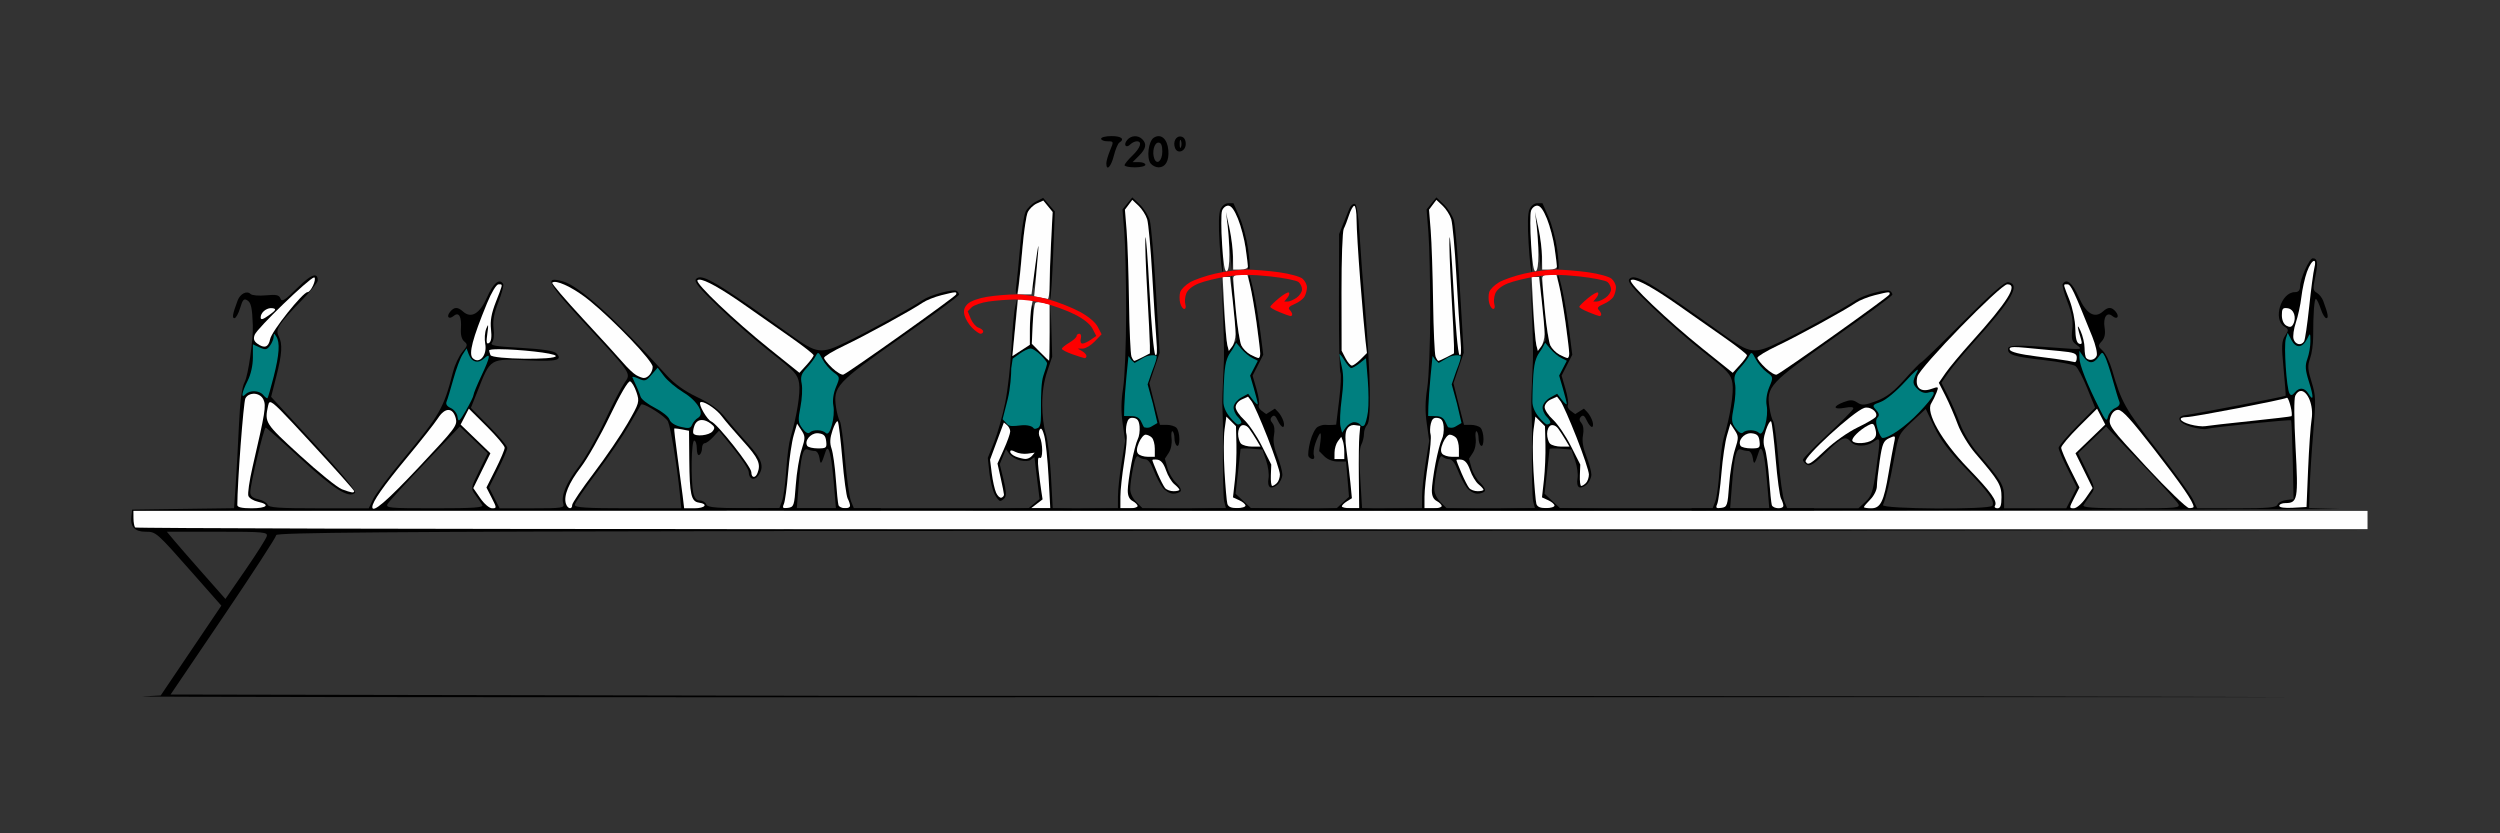 <?xml version="1.0" encoding="UTF-8" standalone="no"?>
<!-- Created with Inkscape (http://www.inkscape.org/) -->

<svg
   xmlns:dc="http://purl.org/dc/elements/1.1/"
   xmlns:cc="http://creativecommons.org/ns#"
   xmlns:rdf="http://www.w3.org/1999/02/22-rdf-syntax-ns#"
   xmlns:svg="http://www.w3.org/2000/svg"
   xmlns="http://www.w3.org/2000/svg"
   xmlns:sodipodi="http://sodipodi.sourceforge.net/DTD/sodipodi-0.dtd"
   xmlns:inkscape="http://www.inkscape.org/namespaces/inkscape"
   id="svg3422"
   version="1.1"
   inkscape:version="0.91 r13725"
   width="900"
   height="300"
   viewBox="0 0 900 300"
   sodipodi:docname="bb730709.svg">
  <rect x="0" y="0" width="900" height="300" fill="#333333" stroke="none"/>
  <defs
     id="defs3426" />
  <sodipodi:namedview
     pagecolor="#b6b6b6"
     bordercolor="#666666"
     borderopacity="1"
     objecttolerance="10"
     gridtolerance="10"
     guidetolerance="10"
     inkscape:pageopacity="0"
     inkscape:pageshadow="2"
     inkscape:window-width="1655"
     inkscape:window-height="953"
     id="namedview3424"
     showgrid="false"
     inkscape:zoom="0.70710678"
     inkscape:cx="484.71997"
     inkscape:cy="181.55745"
     inkscape:window-x="0"
     inkscape:window-y="0"
     inkscape:window-maximized="0"
     inkscape:current-layer="svg3422" />
  <g
     id="g8040"
     transform="translate(-2,0.038)">
    <path
       inkscape:connector-curvature="0"
       id="path4600"
       d="m 489.482,73.357 c -0.578,0.029 -1.303,0.739 -1.72,1.731 -0.476,1.134 -1.5,3.654 -2.275,5.602 l -1.409,3.541 -0.061,24.469 c -0.033,13.458 0.211,24.91 0.543,25.447 0.332,0.537 0.121,4.959 -0.47,9.829 l -1.074,8.855 -1.411,0.105 c -0.777,0.058 -1.906,0.039 -2.509,-0.038 -0.603,-0.078 -1.814,0.245 -2.692,0.715 -0.893,0.478 -2.098,2.817 -2.737,5.312 -0.629,2.453 -0.889,4.872 -0.577,5.377 0.312,0.505 0.985,0.92 1.495,0.92 0.51,0 0.704,-0.585 0.429,-1.302 -0.275,-0.717 -0.065,-2.61 0.468,-4.206 0.533,-1.596 1.282,-3.249 1.664,-3.673 0.382,-0.424 0.48,0.824 0.219,2.774 l -0.475,3.546 1.873,1.873 c 1.163,1.163 2.999,1.873 4.842,1.873 l 2.969,0 0.533,6.351 0.531,6.353 -2.22,2.055 -2.218,2.059 -7.106,0.309 0,0.425 20.522,-0.019 0,-0.413 -4.277,-0.302 -0.633,-10.509 c -0.428,-7.123 -0.317,-11.098 0.345,-12.334 0.537,-1.003 0.976,-2.767 0.976,-3.918 0,-1.152 0.498,-2.595 1.106,-3.207 0.781,-0.785 1.077,-4.415 0.999,-12.348 -0.061,-6.179 -0.779,-19.003 -1.595,-28.497 -0.816,-9.493 -1.762,-22.009 -2.103,-27.812 -0.418,-7.12 -0.976,-10.667 -1.714,-10.912 -0.075,-0.025 -0.155,-0.035 -0.238,-0.031 z"
       style="fill:#000000"
       sodipodi:nodetypes="cccccccccssscscscccssccccccccccccscsssccc" />
    <path
       inkscape:connector-curvature="0"
       id="path4680"
       d="m 489.555,74.051 c -0.449,0 -1.299,1.494 -1.888,3.319 -0.589,1.826 -1.45,4.055 -1.916,4.954 -0.472,0.912 -0.829,10.98 -0.808,22.761 l 0.037,21.125 1.39,2.687 c 0.765,1.478 1.797,2.689 2.293,2.689 0.496,0 1.923,-1.021 3.17,-2.268 l 2.268,-2.267 -0.538,-4.593 c -0.296,-2.526 -1.135,-12.156 -1.866,-21.401 -0.73,-9.245 -1.328,-19.103 -1.328,-21.908 0,-2.804 -0.367,-5.098 -0.816,-5.098 z"
       style="fill:#fefefe" />
    <path
       inkscape:connector-curvature="0"
       id="path4658"
       d="m 489.316,152.965 c -1.032,0.004 -1.906,0.553 -2.438,1.548 -0.662,1.238 -0.698,3.646 -0.113,7.799 0.465,3.305 1.087,8.482 1.382,11.507 l 0.535,5.5 -1.81,1.13 c -0.996,0.622 -1.81,1.434 -1.81,1.804 0,0.37 1.406,0.672 3.124,0.672 l 3.123,0 -0.13,-11.286 c -0.071,-6.207 0.018,-12.879 0.196,-14.826 l 0.325,-3.541 -1.932,-0.275 c -0.153,-0.022 -0.303,-0.032 -0.451,-0.032 z"
       style="fill:#fefefe" />
    <path
       inkscape:connector-curvature="0"
       id="path4646"
       d="m 484.852,157.203 -1.195,1.575 c -0.657,0.866 -1.208,2.671 -1.224,4.009 l -0.028,2.434 1.77,0 1.77,0 0,-2.584 c 0,-1.421 -0.247,-3.225 -0.548,-4.009 l -0.546,-1.426 z"
       style="fill:#fefefe" />
    <path
       inkscape:connector-curvature="0"
       id="path4622"
       d="m 484.232,127.484 c -0.022,0.019 -0.033,0.058 -0.032,0.119 0.01,0.487 0.417,2.614 0.905,4.727 0.609,2.642 0.575,6.176 -0.109,11.319 -0.547,4.113 -0.735,8.515 -0.416,9.784 l 0.579,2.307 1.329,-1.898 c 0.731,-1.044 2.08,-1.898 2.997,-1.898 0.917,0 1.936,0.433 2.263,0.963 0.341,0.552 0.925,0.631 1.371,0.185 0.427,-0.427 1.03,-2.621 1.339,-4.875 0.309,-2.254 0.277,-7.516 -0.071,-11.694 l -0.633,-7.596 -2.253,1.772 c -1.239,0.975 -2.603,1.772 -3.032,1.772 -0.428,0 -1.568,-1.295 -2.532,-2.877 -0.844,-1.384 -1.548,-2.244 -1.704,-2.111 z"
       style="fill:#007f7f" />
    <path
       inkscape:connector-curvature="0"
       id="path4608"
       d="m 409.622,71.024 0.002,0.002 0.002,-0.002 -0.004,0 z"
       style="fill:#000000" />
    <path
       inkscape:connector-curvature="0"
       id="path4606"
       d="m 409.624,71.026 -1.769,2.172 -1.768,2.176 0.671,8.446 c 0.369,4.646 0.659,17.608 0.646,28.805 -0.013,11.213 -0.496,23.343 -1.074,27.001 -0.745,4.724 -0.794,8.435 -0.169,12.846 l 0.88,6.202 -1.29,7.958 c -0.71,4.376 -1.292,9.847 -1.294,12.16 l -0.008,4.204 -13.153,0.155 -0.347,0 0,0.509 c 12.687,-0.013 24.204,-0.028 36.023,-0.042 l 0,-0.356 -13.592,-0.265 -2.252,-2.252 c -1.336,-1.336 -2.252,-3.258 -2.252,-4.722 0,-1.357 0.457,-4.744 1.016,-7.528 0.711,-3.54 1.297,-4.782 1.948,-4.131 0.512,0.512 1.614,0.93 2.45,0.93 0.99,0 2.06,1.413 3.067,4.049 0.85,2.227 2.307,5.015 3.236,6.196 0.939,1.193 2.621,2.149 3.786,2.149 1.153,0 2.354,-0.42 2.67,-0.932 0.316,-0.512 -0.425,-1.856 -1.647,-2.989 -1.222,-1.132 -2.63,-3.548 -3.132,-5.366 l -0.914,-3.305 1.382,-2.107 c 0.825,-1.259 1.238,-3.334 1.026,-5.151 -0.195,-1.673 -0.04,-2.847 0.345,-2.609 0.385,0.238 0.7,1.382 0.7,2.542 0,1.16 0.399,2.354 0.886,2.655 0.523,0.323 0.886,-0.67 0.886,-2.427 0,-1.635 -0.48,-3.451 -1.064,-4.035 -0.584,-0.584 -2.16,-1.062 -3.504,-1.062 l -2.444,0 -0.872,-3.32 c -0.48,-1.826 -1.335,-5.192 -1.9,-7.482 l -1.028,-4.166 1.854,-5.487 1.852,-5.488 -1.34,-22.213 c -0.737,-12.217 -1.719,-23.625 -2.182,-25.349 -0.462,-1.724 -2.075,-4.315 -3.585,-5.755 z"
       style="fill:#000000"
       sodipodi:nodetypes="ccccsscccccccccccssccsccscscccccsssssccsccccscc" />
    <path
       inkscape:connector-curvature="0"
       id="path4688"
       d="m 409.621,71.909 -1.324,1.77 -1.324,1.77 0.603,7.474 c 0.332,4.111 0.72,15.662 0.862,25.669 0.142,10.007 0.541,18.892 0.887,19.744 0.346,0.852 0.804,1.549 1.019,1.549 0.216,0 1.568,-0.608 3.004,-1.351 l 2.611,-1.35 0,-2.826 c 0,-1.554 -0.429,-10.227 -0.954,-19.273 -0.525,-9.046 -0.824,-17.821 -0.664,-19.501 0.16,-1.68 0.822,6.903 1.47,19.074 0.665,12.502 1.576,22.514 2.095,23.014 0.633,0.61 0.758,-1.04 0.398,-5.311 -0.287,-3.408 -0.964,-13.963 -1.505,-23.457 -0.54,-9.493 -1.361,-18.497 -1.823,-20.007 -0.462,-1.511 -1.856,-3.701 -3.098,-4.868 L 409.621,71.909 Z"
       style="fill:#fefefe" />
    <path
       inkscape:connector-curvature="0"
       id="path4664"
       d="m 409.602,150.379 c -1.067,-0.01 -1.597,0.582 -1.979,2.106 -0.322,1.285 -0.36,3.046 -0.084,3.914 0.276,0.868 -0.106,5.316 -0.846,9.883 -0.741,4.567 -1.348,10.196 -1.35,12.508 l -0.007,4.204 3.098,0 c 1.704,0 3.098,-0.385 3.098,-0.855 0,-0.47 -0.797,-1.28 -1.77,-1.801 -1.207,-0.646 -1.77,-1.854 -1.77,-3.794 7e-5,-1.565 0.595,-5.953 1.322,-9.752 0.727,-3.799 1.746,-7.702 2.265,-8.672 0.519,-0.97 0.82,-3.04 0.669,-4.6 -0.204,-2.109 -0.756,-2.904 -2.158,-3.104 -0.176,-0.025 -0.339,-0.039 -0.491,-0.04 z"
       style="fill:#fefefe" />
    <path
       inkscape:connector-curvature="0"
       id="path4650"
       d="m 414.412,156.441 c -0.656,0 -1.737,1.295 -2.402,2.877 -0.846,2.012 -0.934,3.209 -0.292,3.983 0.505,0.609 2.064,1.106 3.465,1.106 l 2.548,0 0,-2.921 c 0,-1.607 -0.478,-3.399 -1.062,-3.983 -0.584,-0.584 -1.599,-1.062 -2.256,-1.062 z"
       style="fill:#fefefe" />
    <path
       inkscape:connector-curvature="0"
       id="path4640"
       d="m 417.982,165.377 c -0.666,-0.036 -1.137,0.045 -1.137,0.223 0,0.237 0.82,2.342 1.821,4.679 1.002,2.337 2.245,4.761 2.763,5.386 0.519,0.625 1.889,1.135 3.047,1.135 1.157,0 2.105,-0.236 2.105,-0.523 0,-0.287 -0.811,-1.183 -1.804,-1.992 -0.992,-0.808 -2.346,-3.062 -3.01,-5.009 -0.822,-2.414 -1.798,-3.631 -3.065,-3.824 -0.255,-0.039 -0.5,-0.063 -0.722,-0.075 z"
       style="fill:#fefefe" />
    <path
       inkscape:connector-curvature="0"
       id="path9824"
       d="m 417.2,127.856 c -0.991,-0.021 -2.428,0.225 -3.545,0.884 l -3.192,1.884 -1.134,-1.018 -1.082,-1.481 -0.719,7.298 c -0.395,4.014 -0.752,8.874 -0.791,10.8 l -0.072,3.502 2.655,0.039 c 1.883,0.028 2.91,0.618 3.53,2.03 0.481,1.095 0.952,1.992 1.048,1.992 0.096,0 1.359,0.461 2.471,-0.192 l 2.296,-1.347 -1.649,-7.091 -1.881,-6.835 1.691,-4.885 c 1.026,-2.594 1.793,-4.824 1.51,-5.282 -0.108,-0.175 -0.543,-0.285 -1.138,-0.297 z"
       style="fill:#007f7f" />
    <path
       inkscape:connector-curvature="0"
       id="path4604"
       d="m 377.53,71.199 -2.655,1.373 c -1.46,0.755 -3.126,2.408 -3.702,3.671 -0.576,1.263 -1.449,6.969 -1.94,12.679 -0.491,5.71 -1.111,11.962 -1.378,13.891 -0.267,1.929 -0.208,3.228 0.132,2.887 0.341,-0.341 1.15,-6.499 1.796,-13.686 0.647,-7.187 1.607,-14.112 2.136,-15.388 0.528,-1.276 2.019,-2.802 3.313,-3.391 l 2.354,-1.072 1.637,2.022 1.637,2.022 -0.621,15.975 c -0.342,8.786 -0.421,15.775 -0.176,15.532 0.245,-0.243 0.727,-7.452 1.072,-16.019 l 0.629,-15.576 -2.118,-2.46 z m -1.518,15.582 c -0.186,0.103 -0.603,2.156 -1.074,5.442 -0.627,4.382 -1.124,9.361 -1.104,11.065 0.019,1.704 0.546,-0.488 1.173,-4.869 0.627,-4.382 1.127,-9.359 1.108,-11.063 -0.007,-0.426 -0.042,-0.609 -0.104,-0.575 z m -7.789,20.491 -0.761,3.088 c -0.418,1.699 -1.018,8.27 -1.332,14.604 -0.314,6.334 -1.328,15.301 -2.252,19.926 -0.925,4.625 -2.715,10.999 -3.98,14.163 l -2.299,5.753 0.562,5.255 c 0.309,2.89 1.144,6.375 1.852,7.745 0.708,1.37 1.627,2.492 2.042,2.492 0.415,0 1.161,-0.498 1.658,-1.106 0.623,-0.763 0.482,-2.818 -0.452,-6.618 l -1.355,-5.508 1.121,-2.707 1.121,-2.707 1.21,1.729 c 0.666,0.95 2.443,1.998 3.951,2.329 1.569,0.345 3.253,0.284 3.782,-0.245 0.18,-0.18 0.897,-0.634 1.307,-0.93 0.098,0.928 0.455,3.925 0.924,7.674 l 0.926,7.405 -1.965,1.639 -1.965,1.639 -16.941,0.34 -3.09,0.006 0,0.421 26.614,-0.025 c 3.23,-0.003 5.767,-0.009 8.952,-0.011 l 0,-0.516 -6.876,-0.155 -0.636,-11.692 c -0.35,-6.431 -1.197,-13.302 -1.883,-15.269 -0.686,-1.967 -1.252,-6.587 -1.259,-10.266 -0.009,-4.419 0.6,-8.496 1.79,-12.022 l 1.802,-5.337 -0.286,-9.662 -0.288,-9.664 -0.188,10.444 -0.188,10.444 -3.211,-3.119 -3.209,-3.117 0.404,-7.718 c 0.223,-4.245 0.102,-6.944 -0.268,-5.998 -0.37,0.946 -0.705,4.509 -0.746,7.917 l -0.073,6.196 -3.159,2.045 -3.157,2.045 0.481,-4.701 c 0.264,-2.586 0.669,-7.291 0.899,-10.455 l 0.42,-5.753 z"
       style="fill:#000000"
       sodipodi:nodetypes="ccccccscccccsccccccscccccccsscccsccccccsscccccccccccccsccccccccccscccccccc" />
    <path
       inkscape:connector-curvature="0"
       id="path4686"
       d="m 377.584,72.163 -2.314,1.055 c -1.273,0.58 -2.753,2.013 -3.287,3.187 -0.535,1.173 -1.373,6.806 -1.864,12.517 -0.491,5.71 -1.098,11.876 -1.348,13.702 l -0.456,3.319 2.514,0 2.513,0 1.433,-10.843 c 0.788,-5.964 1.24,-8.254 1.005,-5.09 -0.235,3.164 -0.666,8.208 -0.958,11.208 l -0.532,5.455 2.113,0.4 c 1.162,0.22 2.411,0.454 2.776,0.52 0.365,0.066 0.664,-2.208 0.664,-5.052 0,-2.845 0.251,-9.915 0.557,-15.711 l 0.557,-10.539 -1.686,-2.064 -1.686,-2.064 z"
       style="fill:#fefefe" />
    <path
       inkscape:connector-curvature="0"
       id="path4672"
       d="m 368.462,107.713 -0.473,4.647 c -0.26,2.556 -0.709,7.155 -0.997,10.219 l -0.524,5.572 3.135,-2.032 3.135,-2.032 0.011,-5.422 c 0.007,-2.982 0.26,-6.666 0.564,-8.188 l 0.553,-2.766 -2.702,0 -2.702,0 z"
       style="fill:#fefefe" />
    <path
       inkscape:connector-curvature="0"
       id="path4670"
       d="m 375.814,108.734 c -0.521,0.01 -0.929,0.101 -1.099,0.271 -0.341,0.341 -0.763,3.789 -0.939,7.663 l -0.321,7.042 2.972,3.012 c 1.635,1.656 3.072,3.035 3.193,3.065 0.122,0.03 0.221,-4.519 0.221,-10.109 l 0,-10.163 -2.254,-0.566 c -0.62,-0.156 -1.252,-0.227 -1.773,-0.217 z"
       style="fill:#fefefe" />
    <path
       inkscape:connector-curvature="0"
       id="path4662"
       d="m 363.392,152.059 -2.487,6.687 -2.488,6.688 0.614,4.91 c 0.338,2.701 1.045,5.855 1.571,7.011 0.526,1.155 1.385,1.958 1.91,1.783 0.525,-0.175 0.94,-0.682 0.922,-1.129 -0.018,-0.446 -0.553,-3.142 -1.188,-5.99 l -1.155,-5.178 2.293,-5.112 c 1.262,-2.811 2.294,-5.711 2.294,-6.442 0,-0.731 -0.515,-1.757 -1.144,-2.279 l -1.144,-0.949 z"
       style="fill:#fefefe" />
    <path
       inkscape:connector-curvature="0"
       id="path4652"
       d="m 376.68,154.293 c -0.13,0.02 -0.26,0.141 -0.393,0.355 -0.417,0.675 -0.383,1.89 0.076,2.748 0.453,0.846 0.823,2.983 0.823,4.748 0,2.008 -0.346,2.994 -0.925,2.636 -0.624,-0.386 -0.755,0.968 -0.4,4.152 0.29,2.598 0.739,6.093 0.997,7.766 l 0.47,3.04 -2.064,1.586 -2.062,1.588 3.449,0.019 3.448,0.019 -0.613,-11.286 c -0.337,-6.207 -1.027,-12.848 -1.532,-14.757 -0.489,-1.845 -0.884,-2.677 -1.275,-2.615 z"
       style="fill:#fefefe" />
    <path
       inkscape:connector-curvature="0"
       id="path4642"
       d="m 366.131,162.116 c -0.307,-0.01 -0.452,0.149 -0.452,0.474 0,0.52 0.896,1.305 1.992,1.745 1.095,0.44 2.64,0.825 3.433,0.856 0.792,0.031 1.877,-0.471 2.412,-1.115 l 0.972,-1.171 -2.532,0.372 c -1.393,0.204 -3.374,-0.08 -4.404,-0.631 -0.646,-0.345 -1.114,-0.522 -1.42,-0.531 z"
       style="fill:#fefefe" />
    <path
       inkscape:connector-curvature="0"
       id="path4624"
       d="m 372.998,125.416 c -0.71,0 -2.449,0.824 -3.863,1.831 l -2.571,1.83 -0.509,3.445 c 0,2.036 -0.289,7.254 -1.29,11.19 l -1.826,7.177 1.704,1.815 c 0.808,0.86 2.205,0.688 4.921,0.382 2.36,-0.266 4.091,0.354 4.47,0.968 0.34,0.551 1.124,0.189 1.607,-0.035 1.271,-0.589 1.113,-3.676 1.113,-7.724 0,-4.28 0.102,-8.954 0.874,-11.142 0.73,-2.07 1.328,-4.057 1.328,-4.416 0,-0.359 -1.05,-1.704 -2.333,-2.987 -1.283,-1.283 -2.915,-2.333 -3.625,-2.333 z"
       style="fill:#007f7f" />
    <path
       inkscape:connector-curvature="0"
       id="path4614"
       d="m 392.455,128.887 c -0.365,-0.038 -2.357,-0.669 -4.426,-1.401 -2.069,-0.732 -3.762,-1.611 -3.762,-1.952 0,-0.341 1.195,-1.326 2.655,-2.189 1.46,-0.863 2.655,-1.944 2.655,-2.404 0,-0.459 0.445,-0.835 0.988,-0.835 0.553,0 0.784,0.781 0.525,1.77 -0.27,1.034 -0.027,1.77 0.585,1.77 0.576,0 1.932,-0.619 3.013,-1.376 l 1.965,-1.376 -1.347,-2.605 c -0.856,-1.656 -3.194,-3.531 -6.415,-5.147 -2.787,-1.398 -7.682,-3.191 -10.878,-3.985 -3.196,-0.794 -7.975,-1.414 -10.622,-1.379 -2.646,0.035 -6.919,0.364 -9.494,0.731 -2.575,0.367 -5.323,1.307 -6.106,2.09 l -1.424,1.424 1.112,2.684 c 0.612,1.476 1.866,2.923 2.787,3.216 0.921,0.292 1.675,0.903 1.675,1.357 0,0.454 -0.416,0.826 -0.925,0.826 -0.509,0 -1.887,-0.962 -3.062,-2.137 -1.175,-1.175 -2.404,-3.203 -2.731,-4.506 -0.433,-1.726 -0.131,-2.834 1.112,-4.077 0.998,-0.998 3.897,-2.066 6.976,-2.57 2.898,-0.475 7.634,-0.865 10.524,-0.868 2.89,-0.003 8.101,0.794 11.579,1.77 3.479,0.976 8.59,3.002 11.358,4.501 3.092,1.675 5.567,3.759 6.418,5.403 l 1.384,2.677 -2.451,2.559 c -1.348,1.407 -3.273,2.571 -4.277,2.586 l -1.826,0.027 1.549,0.902 c 0.852,0.496 1.549,1.281 1.549,1.743 0,0.463 -0.299,0.81 -0.664,0.771 z"
       style="fill:#fe0000" />
    <path
       inkscape:connector-curvature="0"
       id="path4602"
       d="m 444.207,73.12 c -1.086,0 -2.239,0.877 -2.816,2.143 -0.658,1.443 -0.767,5.492 -0.335,12.394 0.352,5.637 0.84,10.248 1.083,10.248 0.243,0 0.16,-4.527 -0.186,-10.059 -0.346,-5.531 -0.357,-10.908 -0.027,-11.949 0.33,-1.041 1.324,-1.892 2.208,-1.892 1.114,0 2.198,1.454 3.529,4.733 1.057,2.604 2.289,7.285 2.739,10.402 0.451,3.117 0.828,6.231 0.838,6.92 0.01,0.69 0.243,1.028 0.52,0.751 0.276,-0.276 0.086,-3.499 -0.424,-7.162 -0.51,-3.663 -1.909,-8.882 -3.109,-11.596 l -2.182,-4.934 -1.838,0 z m -0.504,5.705 c -0.046,0.023 -0.041,0.325 0.027,0.934 0.217,1.947 0.706,6.728 1.085,10.622 l 0.69,7.081 0.234,-4.426 c 0.128,-2.434 -0.36,-7.214 -1.085,-10.622 -0.498,-2.343 -0.85,-3.64 -0.951,-3.589 z m 7.95,20.2 c -0.018,-0.01 -0.033,-0.008 -0.046,0.006 -0.211,0.211 0.181,2.932 0.872,6.046 0.691,3.114 1.748,9.559 2.348,14.322 0.6,4.763 0.878,8.875 0.615,9.138 -0.263,0.263 -1.626,-0.115 -3.027,-0.84 -1.401,-0.725 -2.995,-2.249 -3.543,-3.385 -0.548,-1.137 -1.483,-7.358 -2.076,-13.827 -0.593,-6.469 -1.261,-11.581 -1.484,-11.358 -0.223,0.223 0.098,5.549 0.713,11.834 l 1.118,11.427 -1.422,2.032 -1.422,2.03 -0.552,-2.987 c -0.304,-1.643 -0.904,-7.767 -1.334,-13.609 l -0.782,-10.622 0.564,11.951 c 0.311,6.572 0.503,14.737 0.427,18.145 -0.041,1.829 -0.61,13.236 -0.61,15.545 0,2.092 0.313,6.483 0.259,11.895 -0.118,11.684 0.071,22.338 0.42,23.677 l 0.635,2.435 -12.217,0.265 0,0.515 39.215,-0.036 0,-0.434 -0.427,0 -17.566,-0.309 -2.766,-2.584 -2.766,-2.584 0.895,-7.818 c 0.493,-4.299 0.899,-8.017 0.903,-8.264 0.004,-0.247 1.777,-0.308 3.938,-0.136 l 3.928,0.312 1.348,3.957 c 0.742,2.176 1.125,5.078 0.851,6.447 -0.291,1.454 -0.071,2.755 0.531,3.127 0.567,0.35 1.802,-0.063 2.745,-0.916 0.943,-0.853 1.714,-2.471 1.714,-3.594 0,-1.124 -0.806,-4.09 -1.792,-6.593 -1.226,-3.109 -1.614,-5.505 -1.227,-7.566 0.359,-1.912 0.153,-3.511 -0.56,-4.371 -0.824,-0.993 -0.861,-1.619 -0.142,-2.339 0.72,-0.72 1.268,-0.353 2.051,1.367 0.588,1.291 1.431,2.346 1.873,2.346 0.441,0 0.534,-0.896 0.205,-1.992 -0.328,-1.095 -1.158,-2.582 -1.844,-3.303 l -1.248,-1.309 -1.578,0.985 -1.578,0.985 -1.595,-1.164 c -0.877,-0.641 -1.34,-1.579 -1.029,-2.082 0.311,-0.503 -0.067,-3.091 -0.842,-5.755 l -1.409,-4.842 1.921,-3.763 1.919,-3.763 -1.024,-8.023 c -0.563,-4.412 -1.64,-10.939 -2.392,-14.508 -0.706,-3.346 -1.443,-5.97 -1.706,-6.111 z"
       style="fill:#000000"
       sodipodi:nodetypes="ssssccsssccccccscccccsccccssssssssccccccccsscccccccccccccccsccscsscscscccccscccccscc" />
    <path
       inkscape:connector-curvature="0"
       id="path4682"
       d="m 444.134,74.005 c -0.884,0 -1.878,0.851 -2.209,1.892 -0.33,1.041 -0.317,6.438 0.03,11.994 0.436,6.983 0.945,9.994 1.647,9.757 0.629,-0.212 1.003,-2.505 0.981,-6.018 -0.02,-3.122 -0.312,-7.867 -0.649,-10.544 l -0.613,-4.868 1.259,5.753 c 0.692,3.164 1.282,7.845 1.313,10.401 l 0.054,4.647 2.655,0 c 1.544,0 2.648,-0.463 2.637,-1.106 -0.01,-0.609 -0.386,-3.656 -0.837,-6.773 -0.451,-3.117 -1.683,-7.797 -2.74,-10.401 -1.331,-3.279 -2.416,-4.734 -3.53,-4.734 z"
       style="fill:#fefefe" />
    <path
       inkscape:connector-curvature="0"
       id="path4676"
       d="m 448.497,98.789 c -1.773,0 -2.55,0.441 -2.55,1.449 0,0.798 0.44,6.075 0.976,11.728 0.537,5.653 1.417,11.206 1.957,12.34 0.54,1.134 1.992,2.612 3.228,3.285 1.236,0.672 2.546,1.238 2.911,1.257 0.365,0.019 0.664,-0.692 0.664,-1.581 0,-0.889 -0.603,-5.913 -1.34,-11.165 -0.737,-5.252 -1.78,-11.296 -2.318,-13.431 l -0.978,-3.882 -2.55,0 z"
       style="fill:#fefefe" />
    <path
       inkscape:connector-curvature="0"
       id="path4674"
       d="m 442.134,99.674 0.586,11.286 c 0.323,6.207 0.833,12.191 1.131,13.298 l 0.542,2.012 1.191,-1.57 c 0.655,-0.863 1.204,-2.85 1.22,-4.415 0.015,-1.565 -0.426,-6.842 -0.982,-11.728 l -1.011,-8.883 -1.339,0 -1.339,0 z"
       style="fill:#fefefe" />
    <path
       inkscape:connector-curvature="0"
       id="path4668"
       d="m 451.288,142.749 -2.228,1.015 c -1.298,0.591 -2.228,1.753 -2.228,2.783 0,0.972 1.353,2.998 3.007,4.503 1.654,1.505 4.54,5.756 6.413,9.446 l 3.405,6.711 -0.148,3.852 c -0.082,2.119 0.139,3.853 0.491,3.853 0.352,0 1.118,-0.478 1.703,-1.062 0.584,-0.584 1.062,-1.974 1.062,-3.088 0,-1.114 -1.999,-7.109 -4.442,-13.322 -2.444,-6.213 -5.026,-12.06 -5.738,-12.994 l -1.296,-1.697 z"
       style="fill:#fefefe" />
    <path
       inkscape:connector-curvature="0"
       id="path4666"
       d="m 443.485,149.927 -0.638,4.642 c -0.351,2.553 -0.37,9.269 -0.04,14.926 0.33,5.657 0.8,10.983 1.044,11.835 0.312,1.088 1.348,1.549 3.483,1.549 1.671,0 3.039,-0.407 3.039,-0.905 0,-0.497 -1.012,-1.365 -2.25,-1.929 l -2.252,-1.026 0.703,-6.257 c 0.386,-3.442 0.629,-9.209 0.539,-12.814 l -0.162,-6.554 -1.733,-1.733 -1.733,-1.733 z"
       style="fill:#fefefe" />
    <path
       inkscape:connector-curvature="0"
       id="path4654"
       d="m 449.728,153 c -0.225,-0.017 -0.442,0.011 -0.64,0.087 -0.79,0.303 -1.371,1.586 -1.371,3.032 0,1.378 0.478,2.984 1.062,3.568 0.584,0.584 2.399,1.062 4.033,1.062 l 2.971,0 -1.443,-2.434 c -0.794,-1.339 -1.991,-3.181 -2.662,-4.094 -0.53,-0.722 -1.276,-1.171 -1.95,-1.221 z"
       style="fill:#fefefe" />
    <path
       inkscape:connector-curvature="0"
       id="path4626"
       d="m 447.02,123.338 -1.133,2.109 c -0.623,1.16 -2.126,2.279 -2.762,6.174 -0.636,3.895 -0.691,11.362 -0.701,12.907 -0.011,1.75 0.846,3.836 2.274,5.532 1.26,1.498 2.588,2.723 2.95,2.723 0.362,0 0.892,-0.232 1.176,-0.516 0.284,-0.284 -0.272,-1.305 -1.235,-2.268 -0.963,-0.963 -1.626,-2.609 -1.474,-3.658 0.152,-1.049 1.386,-2.519 2.744,-3.265 l 2.469,-1.357 1.716,2.213 c 0.944,1.217 1.725,1.875 1.736,1.463 0.011,-0.412 -0.6,-2.879 -1.357,-5.482 l -1.376,-4.733 1.382,-2.672 1.382,-2.671 -1.997,-1.003 c -1.098,-0.551 -2.851,-2.014 -3.895,-3.25 l -1.898,-2.246 z"
       style="fill:#007f7f" />
    <path
       inkscape:connector-curvature="0"
       id="path9822"
       d="m 466.527,113.75 c -0.365,-0.047 -2.158,-0.699 -3.983,-1.448 -1.826,-0.749 -3.291,-1.607 -3.255,-1.906 0.035,-0.299 1.444,-1.691 3.13,-3.093 1.686,-1.402 3.308,-2.308 3.603,-2.013 0.295,0.295 0.033,1.144 -0.583,1.886 l -1.12,1.349 1.239,0 c 0.682,0 2.124,-0.62 3.206,-1.378 1.082,-0.758 1.967,-2.103 1.967,-2.99 0,-0.886 -0.572,-2.087 -1.272,-2.667 -0.7,-0.581 -5.303,-1.494 -10.231,-2.029 -6.623,-0.72 -10.656,-0.71 -15.468,0.038 -3.58,0.557 -8.169,1.676 -10.197,2.487 -2.327,0.931 -3.996,2.289 -4.526,3.681 -0.461,1.213 -0.603,2.95 -0.314,3.859 0.289,0.909 0.107,1.653 -0.403,1.653 -0.51,0 -1.171,-0.967 -1.467,-2.149 -0.297,-1.182 -0.287,-2.945 0.022,-3.919 0.309,-0.973 1.887,-2.552 3.507,-3.508 1.62,-0.956 5.764,-2.379 9.208,-3.162 3.445,-0.783 8.446,-1.424 11.114,-1.424 2.668,0 7.967,0.431 11.775,0.958 3.811,0.527 7.62,1.584 8.473,2.35 0.852,0.766 1.549,2.153 1.549,3.084 0,0.93 -0.383,2.407 -0.851,3.282 -0.468,0.875 -2.084,2.101 -3.59,2.725 -1.922,0.796 -2.46,1.413 -1.804,2.069 0.514,0.514 0.934,1.253 0.934,1.643 0,0.389 -0.299,0.669 -0.664,0.622 z"
       style="fill:#fe0000" />
    <path
       sodipodi:nodetypes="ssssssssssssssscsssssssssssssssssssss"
       inkscape:connector-curvature="0"
       id="path3496"
       d="m 400.278,58.769 c 0,-0.79 0.611,-2.899 1.358,-4.688 1.335,-3.195 1.318,-3.251 -0.938,-3.251 -1.263,0 -2.296,-0.422 -2.296,-0.938 0,-0.516 1.688,-0.938 3.75,-0.938 3.56,0 4.856,1.081 2.812,2.344 -0.516,0.319 -1.41,2.453 -1.986,4.743 -1.007,4 -2.701,5.71 -2.701,2.727 z m 6.562,0.674 c 0,-0.419 1.266,-1.975 2.812,-3.457 2.945,-2.821 3.666,-5.156 1.594,-5.156 -0.67,0 -1.718,0.499 -2.328,1.109 -1.564,1.564 -2.598,0.177 -1.159,-1.555 1.422,-1.714 3.908,-1.852 5.456,-0.304 1.702,1.702 1.365,3.408 -1.176,5.949 l -2.301,2.301 2.301,0 c 1.266,0 2.301,0.422 2.301,0.938 0,0.516 -1.688,0.938 -3.75,0.938 -2.062,0 -3.75,-0.343 -3.75,-0.762 z m 9.429,-0.579 c -1.596,-1.923 -0.856,-8.105 1.118,-9.341 2.546,-1.595 4.87,0.416 5.217,4.514 0.324,3.829 -1.032,6.168 -3.576,6.168 -0.905,0 -2.146,-0.603 -2.758,-1.341 z m 4.164,-4.362 c 0,-2.222 -0.431,-3.203 -1.406,-3.203 -1.501,0 -2.38,3.426 -1.48,5.771 0.951,2.478 2.886,0.756 2.886,-2.568 z m 4.584,-1.259 c -0.853,-2.223 0.354,-4.468 2.21,-4.11 1.038,0.2 1.643,1.171 1.643,2.635 0,2.672 -2.959,3.806 -3.853,1.476 z m 2.13,-2.647 c -0.26,-0.645 -0.473,-0.117 -0.473,1.172 0,1.289 0.213,1.816 0.473,1.172 0.26,-0.645 0.26,-1.699 0,-2.344 z"
       style="fill:#000000" />
    <path
       style="fill:#000000"
       d="m 519.097,71.024 0.002,0.002 0.002,-0.002 -0.004,0 z"
       id="path6502"
       inkscape:connector-curvature="0" />
    <path
       sodipodi:nodetypes="ccccsscccccccccccssccsccscscccccsssssccsccccscc"
       style="fill:#000000"
       d="m 519.099,71.026 -1.769,2.172 -1.768,2.176 0.671,8.446 c 0.369,4.646 0.659,17.608 0.646,28.805 -0.013,11.213 -0.496,23.343 -1.074,27.001 -0.745,4.724 -0.794,8.435 -0.169,12.846 l 0.88,6.202 -1.29,7.958 c -0.71,4.376 -1.292,9.847 -1.294,12.16 l -0.008,4.204 -13.153,0.155 -0.347,0 0,0.509 c 12.687,-0.013 24.204,-0.028 36.023,-0.042 l 0,-0.356 -13.592,-0.265 -2.252,-2.252 c -1.336,-1.336 -2.252,-3.258 -2.252,-4.722 0,-1.357 0.457,-4.744 1.016,-7.528 0.711,-3.54 1.297,-4.782 1.948,-4.131 0.512,0.512 1.614,0.93 2.45,0.93 0.99,0 2.06,1.413 3.067,4.049 0.85,2.227 2.307,5.015 3.236,6.196 0.939,1.193 2.621,2.149 3.786,2.149 1.153,0 2.354,-0.42 2.67,-0.932 0.316,-0.512 -0.425,-1.856 -1.647,-2.989 -1.222,-1.132 -2.63,-3.548 -3.132,-5.366 l -0.914,-3.305 1.382,-2.107 c 0.825,-1.259 1.238,-3.334 1.026,-5.151 -0.195,-1.673 -0.04,-2.847 0.345,-2.609 0.385,0.238 0.7,1.382 0.7,2.542 0,1.16 0.399,2.354 0.886,2.655 0.523,0.323 0.886,-0.67 0.886,-2.427 0,-1.635 -0.48,-3.451 -1.064,-4.035 -0.584,-0.584 -2.16,-1.062 -3.504,-1.062 l -2.444,0 -0.872,-3.32 c -0.48,-1.826 -1.335,-5.192 -1.9,-7.482 l -1.028,-4.166 1.854,-5.487 1.852,-5.488 -1.34,-22.213 c -0.737,-12.217 -1.719,-23.625 -2.182,-25.349 -0.462,-1.724 -2.075,-4.315 -3.585,-5.755 z"
       id="path6504"
       inkscape:connector-curvature="0" />
    <path
       style="fill:#fefefe"
       d="m 519.096,71.909 -1.324,1.77 -1.324,1.77 0.603,7.474 c 0.332,4.111 0.72,15.662 0.862,25.669 0.142,10.007 0.541,18.892 0.887,19.744 0.346,0.852 0.804,1.549 1.019,1.549 0.216,0 1.568,-0.608 3.004,-1.351 l 2.611,-1.35 0,-2.826 c 0,-1.554 -0.429,-10.227 -0.954,-19.273 -0.525,-9.046 -0.824,-17.821 -0.664,-19.501 0.16,-1.68 0.822,6.903 1.47,19.074 0.665,12.502 1.576,22.514 2.095,23.014 0.633,0.61 0.758,-1.04 0.398,-5.311 -0.287,-3.408 -0.964,-13.963 -1.505,-23.457 -0.54,-9.493 -1.361,-18.497 -1.823,-20.007 -0.462,-1.511 -1.856,-3.701 -3.098,-4.868 L 519.096,71.909 Z"
       id="path6506"
       inkscape:connector-curvature="0" />
    <path
       style="fill:#fefefe"
       d="m 519.077,150.379 c -1.067,-0.01 -1.597,0.582 -1.979,2.106 -0.322,1.285 -0.36,3.046 -0.084,3.914 0.276,0.868 -0.106,5.316 -0.846,9.883 -0.741,4.567 -1.348,10.196 -1.35,12.508 l -0.007,4.204 3.098,0 c 1.704,0 3.098,-0.385 3.098,-0.855 0,-0.47 -0.797,-1.28 -1.77,-1.801 -1.207,-0.646 -1.77,-1.854 -1.77,-3.794 7e-5,-1.565 0.595,-5.953 1.322,-9.752 0.727,-3.799 1.746,-7.702 2.265,-8.672 0.519,-0.97 0.82,-3.04 0.669,-4.6 -0.204,-2.109 -0.756,-2.904 -2.158,-3.104 -0.176,-0.025 -0.339,-0.039 -0.491,-0.04 z"
       id="path6508"
       inkscape:connector-curvature="0" />
    <path
       style="fill:#fefefe"
       d="m 523.887,156.441 c -0.656,0 -1.737,1.295 -2.402,2.877 -0.846,2.012 -0.934,3.209 -0.292,3.983 0.505,0.609 2.064,1.106 3.465,1.106 l 2.548,0 0,-2.921 c 0,-1.607 -0.478,-3.399 -1.062,-3.983 -0.584,-0.584 -1.599,-1.062 -2.256,-1.062 z"
       id="path6510"
       inkscape:connector-curvature="0" />
    <path
       style="fill:#fefefe"
       d="m 527.457,165.377 c -0.666,-0.036 -1.137,0.045 -1.137,0.223 0,0.237 0.82,2.342 1.821,4.679 1.002,2.337 2.245,4.761 2.763,5.386 0.519,0.625 1.889,1.135 3.047,1.135 1.157,0 2.105,-0.236 2.105,-0.523 0,-0.287 -0.811,-1.183 -1.804,-1.992 -0.992,-0.808 -2.346,-3.062 -3.01,-5.009 -0.822,-2.414 -1.798,-3.631 -3.065,-3.824 -0.255,-0.039 -0.5,-0.063 -0.722,-0.075 z"
       id="path6512"
       inkscape:connector-curvature="0" />
    <path
       style="fill:#007f7f"
       d="m 526.675,127.856 c -0.991,-0.021 -2.428,0.225 -3.545,0.884 l -3.192,1.884 -1.134,-1.018 -1.082,-1.481 -0.719,7.298 c -0.395,4.014 -0.752,8.874 -0.791,10.8 l -0.072,3.502 2.655,0.039 c 1.883,0.028 2.91,0.618 3.53,2.03 0.481,1.095 0.952,1.992 1.048,1.992 0.096,0 1.359,0.461 2.471,-0.192 l 2.296,-1.347 -1.649,-7.091 -1.881,-6.835 1.691,-4.885 c 1.026,-2.594 1.793,-4.824 1.51,-5.282 -0.108,-0.175 -0.543,-0.285 -1.138,-0.297 z"
       id="path6514"
       inkscape:connector-curvature="0" />
    <path
       sodipodi:nodetypes="ssssccsssccccccscccccsccccssssssssccccccccsscccccccccccccccsccscsscscscccccscccccscc"
       style="fill:#000000"
       d="m 555.45,73.12 c -1.086,0 -2.239,0.877 -2.816,2.143 -0.658,1.443 -0.767,5.492 -0.335,12.394 0.352,5.637 0.84,10.248 1.083,10.248 0.243,0 0.16,-4.527 -0.186,-10.059 -0.346,-5.531 -0.357,-10.908 -0.027,-11.949 0.33,-1.041 1.324,-1.892 2.208,-1.892 1.114,0 2.198,1.454 3.529,4.733 1.057,2.604 2.289,7.285 2.739,10.402 0.451,3.117 0.828,6.231 0.838,6.92 0.01,0.69 0.243,1.028 0.52,0.751 0.276,-0.276 0.086,-3.499 -0.424,-7.162 -0.51,-3.663 -1.909,-8.882 -3.109,-11.596 l -2.182,-4.934 -1.838,0 z m -0.504,5.705 c -0.046,0.023 -0.041,0.325 0.027,0.934 0.217,1.947 0.706,6.728 1.085,10.622 l 0.69,7.081 0.234,-4.426 c 0.128,-2.434 -0.36,-7.214 -1.085,-10.622 -0.498,-2.343 -0.85,-3.64 -0.951,-3.589 z m 7.95,20.2 c -0.018,-0.01 -0.033,-0.008 -0.046,0.006 -0.211,0.211 0.181,2.932 0.872,6.046 0.691,3.114 1.748,9.559 2.348,14.322 0.6,4.763 0.878,8.875 0.615,9.138 -0.263,0.263 -1.626,-0.115 -3.027,-0.84 -1.401,-0.725 -2.995,-2.249 -3.543,-3.385 -0.548,-1.137 -1.483,-7.358 -2.076,-13.827 -0.593,-6.469 -1.261,-11.581 -1.484,-11.358 -0.223,0.223 0.098,5.549 0.713,11.834 l 1.118,11.427 -1.422,2.032 -1.422,2.03 -0.552,-2.987 c -0.304,-1.643 -0.904,-7.767 -1.334,-13.609 l -0.782,-10.622 0.564,11.951 c 0.311,6.572 0.503,14.737 0.427,18.145 -0.041,1.829 -0.61,13.236 -0.61,15.545 0,2.092 0.313,6.483 0.259,11.895 -0.118,11.684 0.071,22.338 0.42,23.677 l 0.635,2.435 -12.217,0.265 0,0.515 39.215,-0.036 0,-0.434 -0.427,0 -17.566,-0.309 -2.766,-2.584 -2.766,-2.584 0.895,-7.818 c 0.493,-4.299 0.899,-8.017 0.903,-8.264 0.004,-0.247 1.777,-0.308 3.938,-0.136 l 3.928,0.312 1.348,3.957 c 0.742,2.176 1.125,5.078 0.851,6.447 -0.291,1.454 -0.071,2.755 0.531,3.127 0.567,0.35 1.802,-0.063 2.745,-0.916 0.943,-0.853 1.714,-2.471 1.714,-3.594 0,-1.124 -0.806,-4.09 -1.792,-6.593 -1.226,-3.109 -1.614,-5.505 -1.227,-7.566 0.359,-1.912 0.153,-3.511 -0.56,-4.371 -0.824,-0.993 -0.861,-1.619 -0.142,-2.339 0.72,-0.72 1.268,-0.353 2.051,1.367 0.588,1.291 1.431,2.346 1.873,2.346 0.441,0 0.534,-0.896 0.205,-1.992 -0.328,-1.095 -1.158,-2.582 -1.844,-3.303 l -1.248,-1.309 -1.578,0.985 -1.578,0.985 -1.595,-1.164 c -0.877,-0.641 -1.34,-1.579 -1.029,-2.082 0.311,-0.503 -0.067,-3.091 -0.842,-5.755 l -1.409,-4.842 1.921,-3.763 1.919,-3.763 -1.024,-8.023 c -0.563,-4.412 -1.64,-10.939 -2.392,-14.508 -0.706,-3.346 -1.443,-5.97 -1.706,-6.111 z"
       id="path6518"
       inkscape:connector-curvature="0" />
    <path
       style="fill:#fefefe"
       d="m 555.376,74.005 c -0.884,0 -1.878,0.851 -2.209,1.892 -0.33,1.041 -0.317,6.438 0.03,11.994 0.436,6.983 0.945,9.994 1.647,9.757 0.629,-0.212 1.003,-2.505 0.981,-6.018 -0.02,-3.122 -0.312,-7.867 -0.649,-10.544 l -0.613,-4.868 1.259,5.753 c 0.692,3.164 1.282,7.845 1.313,10.401 l 0.054,4.647 2.655,0 c 1.544,0 2.648,-0.463 2.637,-1.106 -0.01,-0.609 -0.386,-3.656 -0.837,-6.773 -0.451,-3.117 -1.683,-7.797 -2.74,-10.401 -1.331,-3.279 -2.416,-4.734 -3.53,-4.734 z"
       id="path6520"
       inkscape:connector-curvature="0" />
    <path
       style="fill:#fefefe"
       d="m 559.74,98.789 c -1.773,0 -2.55,0.441 -2.55,1.449 0,0.798 0.44,6.075 0.976,11.728 0.537,5.653 1.417,11.206 1.957,12.34 0.54,1.134 1.992,2.612 3.228,3.285 1.236,0.672 2.546,1.238 2.911,1.257 0.365,0.019 0.664,-0.692 0.664,-1.581 0,-0.889 -0.603,-5.913 -1.34,-11.165 -0.737,-5.252 -1.78,-11.296 -2.318,-13.431 l -0.978,-3.882 -2.55,0 z"
       id="path6522"
       inkscape:connector-curvature="0" />
    <path
       style="fill:#fefefe"
       d="m 553.377,99.674 0.586,11.286 c 0.323,6.207 0.833,12.191 1.131,13.298 l 0.542,2.012 1.191,-1.57 c 0.655,-0.863 1.204,-2.85 1.22,-4.415 0.015,-1.565 -0.426,-6.842 -0.982,-11.728 l -1.011,-8.883 -1.339,0 -1.339,0 z"
       id="path6524"
       inkscape:connector-curvature="0" />
    <path
       style="fill:#fefefe"
       d="m 562.531,142.749 -2.228,1.015 c -1.298,0.591 -2.228,1.753 -2.228,2.783 0,0.972 1.353,2.998 3.007,4.503 1.654,1.505 4.54,5.756 6.413,9.446 l 3.405,6.711 -0.148,3.852 c -0.082,2.119 0.139,3.853 0.491,3.853 0.352,0 1.118,-0.478 1.703,-1.062 0.584,-0.584 1.062,-1.974 1.062,-3.088 0,-1.114 -1.999,-7.109 -4.442,-13.322 -2.444,-6.213 -5.026,-12.06 -5.738,-12.994 l -1.296,-1.697 z"
       id="path6526"
       inkscape:connector-curvature="0" />
    <path
       style="fill:#fefefe"
       d="m 554.728,149.927 -0.638,4.642 c -0.351,2.553 -0.37,9.269 -0.04,14.926 0.33,5.657 0.8,10.983 1.044,11.835 0.312,1.088 1.348,1.549 3.483,1.549 1.671,0 3.039,-0.407 3.039,-0.905 0,-0.497 -1.012,-1.365 -2.25,-1.929 l -2.252,-1.026 0.703,-6.257 c 0.386,-3.442 0.629,-9.209 0.539,-12.814 l -0.162,-6.554 -1.733,-1.733 -1.733,-1.733 z"
       id="path6528"
       inkscape:connector-curvature="0" />
    <path
       style="fill:#fefefe"
       d="m 560.971,153 c -0.225,-0.017 -0.442,0.011 -0.64,0.087 -0.79,0.303 -1.371,1.586 -1.371,3.032 0,1.378 0.478,2.984 1.062,3.568 0.584,0.584 2.399,1.062 4.033,1.062 l 2.971,0 -1.443,-2.434 c -0.794,-1.339 -1.991,-3.181 -2.662,-4.094 -0.53,-0.722 -1.276,-1.171 -1.95,-1.221 z"
       id="path6530"
       inkscape:connector-curvature="0" />
    <path
       style="fill:#007f7f"
       d="m 558.263,123.338 -1.133,2.109 c -0.623,1.16 -2.126,2.279 -2.762,6.174 -0.636,3.895 -0.691,11.362 -0.701,12.907 -0.011,1.75 0.846,3.836 2.274,5.532 1.26,1.498 2.588,2.723 2.95,2.723 0.362,0 0.892,-0.232 1.176,-0.516 0.284,-0.284 -0.272,-1.305 -1.235,-2.268 -0.963,-0.963 -1.626,-2.609 -1.474,-3.658 0.152,-1.049 1.386,-2.519 2.744,-3.265 l 2.469,-1.357 1.716,2.213 c 0.944,1.217 1.725,1.875 1.736,1.463 0.011,-0.412 -0.6,-2.879 -1.357,-5.482 l -1.376,-4.733 1.382,-2.672 1.382,-2.671 -1.997,-1.003 c -1.098,-0.551 -2.851,-2.014 -3.895,-3.25 l -1.898,-2.246 z"
       id="path6532"
       inkscape:connector-curvature="0" />
    <path
       style="fill:#fe0000"
       d="m 577.77,113.75 c -0.365,-0.047 -2.158,-0.699 -3.983,-1.448 -1.826,-0.749 -3.291,-1.607 -3.255,-1.906 0.035,-0.299 1.444,-1.691 3.13,-3.093 1.686,-1.402 3.308,-2.308 3.603,-2.013 0.295,0.295 0.033,1.144 -0.583,1.886 l -1.12,1.349 1.239,0 c 0.682,0 2.124,-0.62 3.206,-1.378 1.082,-0.758 1.967,-2.103 1.967,-2.99 0,-0.886 -0.572,-2.087 -1.272,-2.667 -0.7,-0.581 -5.303,-1.494 -10.231,-2.029 -6.623,-0.72 -10.656,-0.71 -15.468,0.038 -3.58,0.557 -8.169,1.676 -10.197,2.487 -2.327,0.931 -3.996,2.289 -4.526,3.681 -0.461,1.213 -0.603,2.95 -0.314,3.859 0.289,0.909 0.107,1.653 -0.403,1.653 -0.51,0 -1.171,-0.967 -1.467,-2.149 -0.297,-1.182 -0.287,-2.945 0.022,-3.919 0.309,-0.973 1.887,-2.552 3.507,-3.508 1.62,-0.956 5.764,-2.379 9.208,-3.162 3.445,-0.783 8.446,-1.424 11.114,-1.424 2.668,0 7.967,0.431 11.775,0.958 3.811,0.527 7.62,1.584 8.473,2.35 0.852,0.766 1.549,2.153 1.549,3.084 0,0.93 -0.383,2.407 -0.851,3.282 -0.468,0.875 -2.084,2.101 -3.59,2.725 -1.922,0.796 -2.46,1.413 -1.804,2.069 0.514,0.514 0.934,1.253 0.934,1.643 0,0.389 -0.299,0.669 -0.664,0.622 z"
       id="path6534"
       inkscape:connector-curvature="0" />
    <g
       transform="translate(-132,-265.182)"
       id="g7907">
      <path
         style="fill:#000000"
         d="m 386.196,364.985 c -0.718,-0.038 -1.207,0.176 -1.588,0.57 -0.902,0.932 0.813,3.052 8.279,10.234 5.179,4.982 13.648,12.364 18.818,16.402 8.401,6.562 9.463,7.728 9.977,10.951 0.536,3.36 -0.843,11.969 -3.148,19.674 -0.54,1.805 -1.219,7.078 -1.51,11.719 -0.291,4.641 -0.968,9.598 -1.502,11.016 l -0.971,2.578 -7.582,0 0,0.744 9.385,-0.008 c 12.406,-0.01 22.87,-0.025 34.725,-0.037 l 0,-0.699 -9.676,0 -1.047,-2.578 c -0.575,-1.418 -1.541,-8.258 -2.146,-15.199 -0.606,-6.941 -1.441,-13.058 -1.857,-13.594 -0.417,-0.535 -1.023,-2.72 -1.348,-4.855 -1.15,-7.572 0.038,-8.859 23.17,-25.105 11.599,-8.147 21.09,-15.163 21.09,-15.592 0,-0.428 -0.399,-1.026 -0.887,-1.328 -1.268,-0.786 -9.435,1.408 -12.197,3.277 -4.236,2.867 -19.02,11.008 -27.102,14.924 -9.698,4.699 -10.779,4.56 -20.846,-2.646 -21.513,-15.401 -28.925,-20.284 -32.037,-20.447 z m 45.766,61.719 c 0.767,0.259 1.529,4.351 2.16,11.824 l 0.811,9.602 -7.039,0 -7.041,0 0.641,-8.203 c 0.837,-10.75 1.566,-13.611 3.295,-12.945 0.747,0.288 1.926,0.523 2.621,0.523 0.695,0 1.422,1.16 1.615,2.578 0.359,2.634 0.673,2.295 2.172,-2.344 0.253,-0.782 0.51,-1.121 0.766,-1.035 z"
         id="path5206"
         inkscape:connector-curvature="0" />
      <path
         inkscape:connector-curvature="0"
         style="fill:#fefefe"
         d="m 385.742,365.813 c -0.292,0.006 -0.508,0.076 -0.646,0.215 -0.98,0.983 13.27,14.559 25.947,24.721 l 10.744,8.611 2.57,-2.818 c 1.414,-1.55 2.56,-3.127 2.547,-3.506 -0.013,-0.379 -3.634,-3.219 -8.047,-6.312 -4.413,-3.094 -12.041,-8.439 -16.951,-11.879 -8.398,-5.883 -14.122,-9.071 -16.164,-9.031 z"
         id="path5055" />
      <path
         inkscape:connector-curvature="0"
         style="fill:#fefefe"
         d="m 477.668,370.388 c -0.708,0.032 -2.126,0.367 -4.766,1.027 -2.412,0.604 -5.438,1.813 -6.723,2.688 -4.122,2.807 -20.799,11.941 -28.271,15.486 -3.984,1.89 -7.242,3.854 -7.242,4.363 0,0.509 1.327,2.169 2.949,3.689 1.622,1.52 3.421,2.583 3.996,2.361 1.958,-0.754 40.249,-27.97 40.562,-28.83 0.2,-0.549 0.202,-0.818 -0.506,-0.785 z"
         id="path5045" />
      <path
         inkscape:connector-curvature="0"
         style="fill:#fefefe"
         d="m 435.49,416.804 c -0.376,-0.037 -1.106,1.256 -1.748,3.16 -0.983,2.917 -1.084,4.673 -0.385,6.686 0.522,1.501 1.215,6.422 1.539,10.934 0.324,4.512 0.753,8.73 0.953,9.375 0.433,1.394 4.162,1.592 4.162,0.221 0,-0.523 -0.385,-1.683 -0.855,-2.578 -0.47,-0.895 -1.333,-7.292 -1.916,-14.215 -0.583,-6.923 -1.31,-12.989 -1.613,-13.482 -0.038,-0.062 -0.083,-0.094 -0.137,-0.1 z"
         id="path5011" />
      <path
         inkscape:connector-curvature="0"
         style="fill:#fefefe"
         d="m 420.949,417.661 -1.229,4.219 c -0.676,2.32 -1.578,8.438 -2.004,13.594 -0.425,5.156 -1.109,10.15 -1.52,11.098 -0.623,1.436 -0.376,1.67 1.486,1.406 2.102,-0.298 2.268,-0.788 2.807,-8.285 0.315,-4.383 1.249,-10.067 2.074,-12.631 1.389,-4.313 1.385,-4.839 -0.057,-7.031 l -1.559,-2.369 z"
         id="path5009" />
      <path
         inkscape:connector-curvature="0"
         style="fill:#fefefe"
         d="m 428.139,421.101 c -2.421,0.08 -4.635,2.764 -3.535,4.549 0.311,0.505 2.041,0.918 3.844,0.918 3.025,0 3.253,-0.199 2.98,-2.578 -0.23,-2.007 -0.851,-2.643 -2.803,-2.869 -0.162,-0.019 -0.325,-0.025 -0.486,-0.019 z"
         id="path5003" />
      <path
         inkscape:connector-curvature="0"
         style="fill:#007f7f"
         d="m 422.85,419.38 c -1.549,-2.093 -1.625,-2.943 -0.689,-7.717 0.579,-2.951 0.779,-6.733 0.446,-8.406 -0.489,-2.453 -0.154,-3.53 1.732,-5.569 1.286,-1.39 2.767,-3.338 3.291,-4.329 0.884,-1.672 1.059,-1.595 2.435,1.075 0.815,1.582 2.585,3.682 3.933,4.667 2.428,1.774 2.437,1.825 0.946,5.403 -0.918,2.205 -1.287,4.774 -0.947,6.595 0.752,4.022 -1.214,11.407 -2.653,9.963 -1.272,-1.276 -4.639,-1.387 -5.867,-0.193 -0.549,0.534 -1.553,-0.035 -2.629,-1.488 z"
         id="path4991" />
    </g>
    <g
       transform="translate(-118,-265.182)"
       id="g7887">
      <path
         sodipodi:nodetypes="cssscssssssssccccscccccsccccscccccccssssssssscccsssssssssssssccccscccssscsscsssssssssccscsscsssccssscccsccsssscccccccsssccccssccccc"
         style="fill:#000000"
         d="m 233.375,364.292 c -1.15,-0.055 -3.273,1.466 -6.412,4.582 -4.427,4.394 -5.493,5.062 -5.996,3.746 -0.498,-1.301 -1.477,-1.517 -5.225,-1.156 -2.537,0.244 -5.025,0.029 -5.529,-0.477 -1.331,-1.335 -3.749,-0.115 -4.67,2.354 -1.799,4.823 -2.075,6.352 -1.146,6.352 0.528,0 1.454,-1.656 2.059,-3.68 0.909,-3.044 1.359,-3.515 2.607,-2.732 1.329,0.832 1.728,2.668 1.955,8.99 0.185,5.134 -1.662,17.984 -2.93,20.391 -1.038,1.97 -1.662,6.746 -2.086,15.938 -0.333,7.219 -0.861,16.808 -1.174,21.309 l -0.568,8.184 -18.34,0.254 -18.338,0.254 -0.301,2.635 c -0.407,3.565 1.293,5.334 5.127,5.334 3.787,0 3.811,0.021 16.98,14.943 l 10.293,11.662 -10.91,16.168 -10.91,16.166 -6.541,0.344 c -3.598,0.189 105.957,0.324 243.457,0.299 l 530,-0.045 c 0,0 -87.653,-0.473 -521.682,-0.473 l -241.682,-0.471 19.018,-28.092 c 10.46,-15.451 19.02,-28.634 19.02,-29.297 0,-0.89 40.301,-1.265 182.688,-1.454 3.271,0 6.378,-0.636 0,-0.636 l -233.623,-0.521 -0.293,-3.047 -0.293,-3.047 234.209,-0.189 0,-0.748 -7.467,0 c -16.809,0 -19.965,-0.217 -20.42,-1.406 -0.296,-0.773 -1.338,-1.406 -2.318,-1.406 -1.248,0 -1.956,-0.878 -2.365,-2.93 -0.946,-4.747 -0.686,-18.633 0.35,-18.633 0.514,0 0.934,1.29 0.934,2.867 0,1.673 0.39,2.627 0.936,2.289 0.514,-0.319 0.936,-1.398 0.936,-2.398 0,-1.001 0.44,-1.82 0.979,-1.82 0.539,0 1.918,-1.017 3.066,-2.26 l 2.088,-2.26 5.344,6.625 c 2.939,3.644 5.346,7.379 5.346,8.299 0,2.502 1.979,3.245 3.412,1.279 2.303,-3.159 1.432,-5.886 -3.66,-11.457 -2.706,-2.96 -6.386,-7.22 -8.178,-9.465 -2.294,-2.875 -5.276,-5.045 -10.084,-7.334 -4.706,-2.241 -8.191,-4.751 -11.215,-8.078 -18.525,-20.383 -31.38,-32.01 -37.154,-33.609 -6.988,-1.936 -5.757,0.413 8.01,15.289 16.933,18.297 16.588,17.775 14.115,21.258 -1.065,1.5 -4.233,7.631 -7.041,13.625 -2.808,5.994 -7.055,13.441 -9.438,16.547 -4.513,5.883 -6.42,10.482 -5.523,13.316 0.484,1.531 -0.401,1.662 -11.201,1.662 l -11.725,0 -1.904,-3.742 -1.904,-3.744 3.287,-6.545 c 1.808,-3.6 3.287,-7.075 3.287,-7.721 0,-0.645 -2.949,-4.15 -6.553,-7.789 l -6.551,-6.617 2.221,-5.592 c 4.989,-12.56 4.301,-12.143 18.936,-11.49 9.82,0.438 12.017,-0.157 9.58,-2.594 -0.857,-0.857 -5.049,-1.492 -12.725,-1.926 -9.497,-0.537 -11.268,-0.864 -10.393,-1.922 0.611,-0.738 0.841,-2.865 0.549,-5.053 -0.361,-2.703 0.13,-5.402 1.727,-9.488 1.227,-3.141 2.006,-6.078 1.73,-6.525 -1.345,-2.183 -3.539,-0.392 -5.799,4.736 -2.639,5.989 -5.722,7.819 -8.686,5.152 -1.896,-1.706 -3.145,-1.678 -4.617,0.102 -1.498,1.811 -0.472,2.958 1.314,1.471 1.858,-1.546 2.879,0.301 2.566,4.643 -0.155,2.157 0.282,3.815 1.211,4.588 1.298,1.08 1.221,1.488 -0.723,3.805 -1.197,1.427 -2.701,4.649 -3.342,7.158 -3.328,13.037 -4.652,15.355 -17.822,31.223 -5.163,6.22 -10.088,12.786 -10.945,14.59 l -1.559,3.281 -17.951,0 c -14.559,0 -18.046,-0.25 -18.455,-1.318 -0.277,-0.725 -1.794,-1.602 -3.371,-1.949 -2.06,-0.454 -2.867,-1.172 -2.867,-2.551 0,-2.721 4.897,-23.248 5.541,-23.227 0.294,0.01 6.001,5.063 12.684,11.23 11.84,10.927 17.349,14.379 19.504,12.217 0.537,-0.538 -5.086,-7.318 -14.678,-17.699 l -15.547,-16.828 1.855,-7.275 c 2.093,-8.211 2.307,-11.874 0.854,-14.6 -1.282,-2.403 -1.6e-4,-4.41 8.021,-12.576 3.336,-3.396 6.064,-6.754 6.064,-7.463 0,-1.165 -0.34,-1.766 -1.029,-1.799 z m 117.623,46.432 c 1.469,-0.161 8.689,4.427 9.471,6.148 1.006,2.214 3.249,15.86 4.252,25.867 l 0.541,5.391 -19.168,0 c -15.027,0 -19.166,-0.261 -19.166,-1.209 0,-0.665 3.498,-5.833 7.773,-11.484 4.275,-5.651 9.595,-13.439 11.82,-17.307 2.226,-3.867 4.143,-7.156 4.262,-7.309 0.043,-0.055 0.117,-0.087 0.215,-0.098 z m -65.457,7.957 5.037,4.82 5.035,4.818 -3.1,6.305 c -3.088,6.282 -3.094,6.315 -1.34,8.734 0.968,1.335 2.074,2.955 2.457,3.6 0.547,0.921 -3.124,1.172 -17.148,1.172 -16.737,0 -17.786,-0.102 -16.889,-1.641 0.526,-0.902 6.581,-7.529 13.453,-14.725 z m -105.479,37.887 18.205,0 c 16.885,0 18.173,0.119 17.758,1.641 -0.246,0.902 -3.696,6.347 -7.664,12.1 l -7.215,10.461 -7.904,-8.947 c -4.347,-4.921 -9.09,-10.365 -10.541,-12.1 z"
         id="path5208"
         inkscape:connector-curvature="0" />
      <path
         inkscape:connector-curvature="0"
         style="fill:#fefefe"
         d="m 233.055,365.013 c -1.883,0.388 -20.445,18.253 -21.361,20.646 -0.537,1.403 -0.289,2.293 0.879,3.15 2.603,1.909 4.079,1.402 4.68,-1.609 0.567,-2.845 11.76,-16.883 13.461,-16.883 1.167,0 3.266,-4.49 2.471,-5.287 -0.025,-0.025 -0.068,-0.03 -0.129,-0.018 z"
         id="path5057" />
      <path
         inkscape:connector-curvature="0"
         style="fill:#fefefe"
         d="m 319.508,366.641 c -0.316,0.027 -0.561,0.12 -0.723,0.281 -0.269,0.27 4.711,6.101 11.068,12.959 6.357,6.858 12.865,13.996 14.461,15.861 1.596,1.865 3.697,3.854 4.672,4.422 0.975,0.568 2.214,1.045 2.754,1.061 1.548,0.045 3.225,-2.05 3.225,-4.029 0,-2.093 -13.422,-16.183 -22.607,-23.734 -4.925,-4.049 -10.635,-7.01 -12.85,-6.82 z"
         id="path5053" />
      <path
         inkscape:connector-curvature="0"
         style="fill:#fefefe"
         d="m 299.987,367.499 c -0.155,-10e-4 -0.335,0.006 -0.541,0.006 -0.752,0 -2.514,2.91 -4.113,6.797 -5.254,12.768 -6.683,18.242 -5.164,19.766 2.354,2.361 5.29,-0.999 4.514,-5.164 -0.32,-1.715 -0.15,-4.172 0.377,-5.461 0.781,-1.911 0.852,-1.582 0.383,1.783 -0.446,3.199 -0.309,3.964 0.609,3.395 0.795,-0.493 1.031,-2.111 0.715,-4.922 -0.343,-3.053 0.134,-5.733 1.762,-9.898 2.303,-5.894 2.541,-6.293 1.459,-6.301 z"
         id="path5047" />
      <path
         inkscape:connector-curvature="0"
         style="fill:#fefefe"
         d="m 217.465,376.063 c -1.796,0.11 -3.621,1.686 -3.621,3.338 0,1.016 0.758,0.814 3.027,-0.807 2.455,-1.754 2.71,-2.223 1.355,-2.484 -0.25,-0.048 -0.505,-0.063 -0.762,-0.047 z"
         id="path5041" />
      <path
         inkscape:connector-curvature="0"
         style="fill:#fefefe"
         d="m 299.77,390.858 c -2.213,-0.008 -3.684,0.132 -3.684,0.477 0,0.216 0.217,0.954 0.482,1.641 0.596,1.544 24.016,1.853 23.51,0.311 -0.348,-1.062 -13.67,-2.405 -20.309,-2.428 z"
         id="path5037" />
      <path
         inkscape:connector-curvature="0"
         style="fill:#fefefe"
         d="m 346.822,402.433 c -0.681,-0.224 -3.59,4.759 -7.299,12.496 -3.392,7.077 -8.068,15.343 -10.389,18.369 -4.41,5.749 -6.301,10.354 -5.41,13.17 0.607,1.917 2.268,2.249 2.268,0.453 0,-0.665 3.506,-5.84 7.791,-11.498 4.285,-5.658 9.759,-13.708 12.164,-17.891 4.237,-7.368 4.337,-7.715 3.191,-11.166 -0.65,-1.959 -1.694,-3.729 -2.316,-3.934 z"
         id="path5035" />
      <path
         inkscape:connector-curvature="0"
         style="fill:#fefefe"
         d="m 211.145,406.89 c -1.147,0.06 -2.238,0.608 -2.809,1.678 -0.68,1.275 -2.888,30.484 -2.902,38.391 -0.001,0.796 1.648,1.172 5.139,1.172 5.58,0 6.876,-1.343 2.273,-2.357 -1.577,-0.347 -3.12,-1.293 -3.43,-2.102 -0.309,-0.808 0.373,-5.515 1.518,-10.459 4.55,-19.661 4.927,-21.979 3.92,-24.195 -0.668,-1.471 -2.235,-2.204 -3.709,-2.127 z"
         id="path5031" />
      <path
         inkscape:connector-curvature="0"
         style="fill:#fefefe"
         d="m 372.594,409.864 c -0.22,-0.01 -0.388,0.034 -0.494,0.141 -0.735,0.737 2.475,6.303 3.967,6.877 2.201,0.847 14.412,16.3 14.412,18.238 0,2.142 1.454,2.322 2.236,0.277 1.251,-3.271 0.325,-5.31 -5.176,-11.389 -3.159,-3.491 -6.629,-7.549 -7.711,-9.018 -1.719,-2.334 -5.698,-5.054 -7.234,-5.127 z"
         id="path5027" />
      <path
         inkscape:connector-curvature="0"
         style="fill:#fefefe"
         d="m 217.151,409.94 c -0.35,0.091 -0.483,0.568 -0.627,1.234 -1.322,6.127 -1.191,6.331 11.385,17.832 6.708,6.135 13.543,11.658 15.188,12.273 3.48,1.302 4.393,1.438 4.393,0.658 0,-0.311 -6.835,-7.976 -15.188,-17.033 -11.096,-12.032 -14.1,-15.238 -15.15,-14.965 z"
         id="path5025" />
      <path
         inkscape:connector-curvature="0"
         style="fill:#fefefe"
         d="m 288.783,412.261 -1.477,2.865 -1.479,2.867 5.359,5.166 5.357,5.164 -3.08,6.268 -3.082,6.27 2.512,3.635 c 1.412,2.044 3.281,3.635 4.271,3.635 1.701,0 1.698,-0.126 -0.141,-3.742 l -1.904,-3.744 3.287,-6.545 c 1.808,-3.6 3.285,-7.096 3.285,-7.768 0,-0.671 -2.905,-4.112 -6.455,-7.646 l -6.455,-6.424 z"
         id="path5021" />
      <path
         inkscape:connector-curvature="0"
         style="fill:#fefefe"
         d="m 281.426,412.728 c -1.151,-0.003 -2.486,0.983 -3.752,2.961 -1.132,1.767 -6.244,8.257 -11.361,14.422 -8.215,9.897 -12.283,15.716 -12.283,17.568 0,2.402 5.212,-2.077 17.02,-14.629 12.917,-13.732 13.7,-14.775 13.02,-17.344 -0.525,-1.983 -1.492,-2.975 -2.643,-2.979 z"
         id="path5015" />
      <path
         inkscape:connector-curvature="0"
         style="fill:#fefefe"
         d="m 372.707,416.351 c -1.223,-0.015 -2.201,0.665 -2.709,2.014 -0.437,1.16 -0.61,2.426 -0.383,2.812 0.741,1.262 5.652,0.739 6.869,-0.732 0.982,-1.187 0.881,-1.669 -0.586,-2.783 -1.141,-0.866 -2.24,-1.299 -3.191,-1.311 z"
         id="path5013" />
      <path
         inkscape:connector-curvature="0"
         style="fill:#fefefe"
         d="m 362.996,419.384 c -0.153,-0.003 -0.249,0.008 -0.275,0.033 -0.104,0.101 0.418,4.6 1.16,9.996 0.742,5.396 1.588,11.814 1.881,14.264 l 0.533,4.453 3.68,0 c 3.898,0 5.114,-1.538 1.617,-2.045 -2.775,-0.403 -3.338,-2.92 -3.449,-15.424 l -0.094,-10.438 -2.57,-0.496 c -1.06,-0.204 -2.023,-0.334 -2.482,-0.344 z"
         id="path5005" />
      <path
         inkscape:connector-curvature="0"
         style="fill:#fefefe"
         d="m 168.049,449.067 0,2.656 c 0,1.461 0.28,2.938 0.623,3.281 0.33,0.331 104.444,0.597 233.467,0.617 l 0,-6.555 -234.09,0 z"
         id="path4999" />
      <path
         inkscape:connector-curvature="0"
         style="fill:#007f7f"
         d="m 365.048,418.799 c -2.126,-0.514 -3.69,-1.54 -4.041,-2.649 -0.315,-0.995 -2.664,-2.873 -5.22,-4.172 -2.556,-1.299 -4.872,-3.084 -5.147,-3.965 -0.427,-1.369 -1.696,-4.365 -2.971,-7.011 -0.191,-0.397 0.791,-0.201 2.183,0.435 2.298,1.05 2.731,0.923 4.711,-1.386 l 2.18,-2.543 2.315,3.045 c 1.274,1.675 4.392,4.301 6.931,5.835 5.216,3.154 7.85,7.759 5.267,9.209 -0.801,0.449 -1.744,1.543 -2.097,2.429 -0.536,1.347 -1.211,1.474 -4.11,0.773 z"
         id="path4989" />
      <path
         inkscape:connector-curvature="0"
         style="fill:#007f7f"
         d="m 284.723,415.235 c -0.176,-1.247 -1.268,-2.68 -2.434,-3.193 -1.388,-0.611 -1.908,-1.417 -1.512,-2.344 0.332,-0.777 1.415,-4.366 2.408,-7.975 0.992,-3.609 2.473,-7.596 3.292,-8.859 l 1.488,-2.297 0.768,2.083 c 1.064,2.884 3.341,3.52 5.521,1.541 2.553,-2.318 2.295,-0.645 -0.969,6.276 -1.542,3.269 -2.811,6.365 -2.82,6.881 -0.009,0.516 -1.233,3.01 -2.72,5.543 -2.41,4.107 -2.737,4.361 -3.021,2.344 z"
         id="path4987" />
      <path
         inkscape:connector-curvature="0"
         style="fill:#007f7f"
         d="m 214.797,407.371 c -1.414,-1.709 -4.812,-1.871 -6.374,-0.304 -1.783,1.788 -1.412,-0.628 0.748,-4.875 1.134,-2.23 1.869,-5.525 1.869,-8.38 l 0,-4.705 2.439,1.115 c 2.094,0.957 2.623,0.862 3.738,-0.668 0.715,-0.98 1.306,-2.44 1.314,-3.244 0.013,-1.286 0.123,-1.292 0.92,-0.055 1.393,2.162 1.113,6.5 -0.937,14.54 -1.029,4.037 -2.021,7.489 -2.203,7.673 -0.183,0.183 -0.864,-0.31 -1.514,-1.096 z"
         id="path4983" />
    </g>
    <g
       transform="translate(190,-265.182)"
       id="g7917">
      <path
         sodipodi:nodetypes="ccsssscssssccccsccssccssssssssssssccccsccccccssscccssssssssscsscsscscccccscccssscssssssccccscssccccsssscccccccc"
         style="fill:#000000"
         d="m 644.584,358.13 c -1.204,0 -4.526,7.354 -4.553,10.078 -0.014,1.478 -0.579,2.109 -1.889,2.109 -4.942,0 -7.967,9.757 -3.828,12.35 1.65,1.034 1.672,1.28 0.312,3.361 -1.254,1.92 -1.332,3.631 -0.547,11.783 0.505,5.246 0.844,9.652 0.754,9.793 -0.183,0.287 -32.286,6.497 -35.943,6.953 -3.807,0.475 -2.756,2.899 1.836,4.232 2.295,0.667 4.819,1.017 5.607,0.779 2.019,-0.609 30.098,-3.468 30.463,-3.102 0.165,0.166 0.431,6.62 0.59,14.342 l 0.289,14.039 -2.627,0.303 c -1.444,0.166 -2.855,0.904 -3.137,1.641 -0.413,1.079 -3.272,1.338 -14.725,1.338 l -14.213,0 -1.541,-3.242 c -0.848,-1.783 -6.745,-9.92 -13.104,-18.08 -11.332,-14.543 -12.634,-16.86 -15.973,-28.457 -0.831,-2.886 -2.354,-6.014 -3.385,-6.949 -1.745,-1.584 -1.768,-1.818 -0.338,-3.402 1.068,-1.184 1.377,-2.675 1.018,-4.895 -0.599,-3.7 0.82,-5.832 2.789,-4.193 1.725,1.436 2.695,0.227 1.234,-1.539 -1.472,-1.78 -2.723,-1.807 -4.619,-0.102 -2.963,2.667 -6.045,0.839 -8.684,-5.15 -2.26,-5.129 -4.454,-6.921 -5.799,-4.738 -0.276,0.448 0.493,3.358 1.709,6.471 1.607,4.112 2.082,6.802 1.74,9.84 -0.406,3.612 -0.169,4.398 1.74,5.777 2.114,1.528 1.785,1.564 -7.604,0.859 -14.522,-1.09 -17.289,-1.008 -17.289,0.512 0,2.063 2.126,2.713 12.863,3.93 5.532,0.627 10.689,1.604 11.459,2.172 0.77,0.568 2.67,4.171 4.225,8.008 l 2.828,6.975 -6.576,6.641 c -3.616,3.652 -6.574,7.167 -6.574,7.812 0,0.645 1.48,4.12 3.287,7.721 l 3.285,6.545 -1.902,3.744 -1.904,3.742 -11.195,0 -11.197,0 0,-4.053 c 0,-4.306 -0.914,-5.832 -9.451,-15.771 -2.374,-2.764 -5.207,-7.451 -6.303,-10.43 -1.095,-2.976 -3.074,-7.553 -4.396,-10.172 l -2.404,-4.76 2.441,-3.535 c 1.343,-1.943 5.482,-6.908 9.199,-11.033 13.865,-15.386 16.962,-20.779 12.43,-21.654 -1.219,-0.235 -6.077,4.019 -16.312,14.287 -8.017,8.042 -14.801,14.621 -15.076,14.621 -0.275,2.9e-4 -2.918,2.714 -5.873,6.029 -4.067,4.562 -6.56,6.471 -10.254,7.854 -4.213,1.576 -5.148,1.651 -6.828,0.547 -1.569,-1.031 -2.525,-1.062 -4.932,-0.15 -4.043,1.531 -3.785,2.831 0.404,2.043 2.268,-0.427 3.274,-0.304 3.037,0.373 -0.195,0.557 -4.349,4.718 -9.232,9.246 -4.883,4.528 -8.879,8.618 -8.879,9.09 0,0.472 0.65,1.269 1.443,1.771 1.119,0.708 2.648,-0.269 6.816,-4.352 5.647,-5.531 7.125,-6.161 9.031,-3.857 1.51,1.825 5.568,1.799 8.203,-0.053 2.536,-1.782 2.534,-1.793 0.789,10.588 -1.038,7.364 -1.598,9.013 -3.752,11.016 l -2.533,2.355 -399.818,0 -7.566,0 0,0.697 c 49.183,-0.05 160.306,0.286 272.069,0.219 154.946,-0.092 311.407,-0.59 308.308,-0.674 l -10.746,-0.293 0.203,-7.24 c 0.113,-3.982 0.693,-12.994 1.289,-20.025 0.981,-11.571 0.925,-13.292 -0.594,-18.135 -1.399,-4.46 -1.49,-5.87 -0.553,-8.471 0.619,-1.716 1.119,-5.157 1.113,-7.646 -0.019,-8.524 0.41,-14.191 1.043,-13.799 0.348,0.216 1.116,1.865 1.707,3.662 0.591,1.798 1.491,3.268 2,3.268 0.885,0 0.594,-1.593 -1.143,-6.252 -0.417,-1.119 -1.46,-2.428 -2.318,-2.91 -1.367,-0.767 -1.43,-1.485 -0.512,-5.779 1.048,-4.901 0.805,-6.621 -0.936,-6.621 z m -139.311,54.242 3.021,6.395 c 2.189,4.632 5.268,8.72 11.176,14.832 8.366,8.657 10.772,12.005 9.781,13.613 -0.907,1.472 -39.988,1.22 -39.379,-0.254 1.159,-2.803 2.491,-8.344 4.002,-16.641 1.605,-8.817 1.67,-8.952 6.51,-13.426 z m 64.91,6.309 12.494,13.084 c 6.872,7.196 12.925,13.822 13.451,14.725 0.897,1.539 -0.15,1.641 -16.887,1.641 -14.024,0 -17.697,-0.251 -17.15,-1.172 0.383,-0.645 1.489,-2.264 2.457,-3.6 1.754,-2.419 1.75,-2.452 -1.338,-8.734 l -3.1,-6.305 5.035,-4.818 z m -496.531,37.021 0,0.621 591.125,-0.219 z"
         id="path5212"
         inkscape:connector-curvature="0" />
      <path
         inkscape:connector-curvature="0"
         style="fill:#fefefe"
         d="m 645.028,359.054 c -0.579,0.051 -1.652,1.504 -2.539,3.998 -0.779,2.191 -1.676,6.245 -1.992,9.008 -0.316,2.763 -1.209,6.896 -1.982,9.182 -0.774,2.286 -1.146,4.981 -0.826,5.99 0.632,1.997 2.767,2.452 3.781,0.807 0.349,-0.566 1.173,-6.156 1.832,-12.422 0.659,-6.266 1.496,-12.553 1.859,-13.971 0.468,-1.823 0.317,-2.632 -0.133,-2.592 z"
         id="path5059" />
      <path
         inkscape:connector-curvature="0"
         style="fill:#fefefe"
         d="m 534.637,367.495 c -2.398,-0.014 -31.542,29.893 -32.375,33.223 -0.975,3.897 1.115,5.8 4.91,4.473 2.736,-0.957 2.808,-0.913 1.998,1.225 -0.462,1.219 -1.339,3.013 -1.947,3.99 -2.027,3.256 3.77,13.453 13.184,23.193 8.366,8.657 10.77,12.005 9.779,13.613 -0.311,0.505 0.091,0.918 0.893,0.918 1.095,0 1.457,-1.008 1.457,-4.053 0,-4.306 -0.916,-5.832 -9.453,-15.771 -2.374,-2.764 -5.207,-7.451 -6.303,-10.43 -1.095,-2.976 -3.072,-7.553 -4.395,-10.172 l -2.406,-4.76 2.441,-3.535 c 1.343,-1.943 5.483,-6.908 9.201,-11.033 13.202,-14.649 17.07,-20.857 13.016,-20.881 z"
         id="path5051" />
      <path
         inkscape:connector-curvature="0"
         style="fill:#fefefe"
         d="m 555.744,367.495 c -1.07,-0.01 -0.854,0.286 1.254,5.635 1.139,2.89 2.062,7.386 2.102,10.229 0.048,3.465 0.486,5.212 1.381,5.516 0.962,0.326 1.148,-0.088 0.701,-1.557 -1.466,-4.817 -1.541,-5.989 -0.193,-3.064 0.799,1.735 1.453,4.512 1.453,6.172 0,1.66 0.28,3.299 0.623,3.643 1.125,1.128 3.162,0.655 3.746,-0.871 0.315,-0.823 -0.386,-3.882 -1.559,-6.797 -6.716,-16.696 -7.76,-18.895 -8.973,-18.895 -0.204,0 -0.382,-0.008 -0.535,-0.01 z"
         id="path5049" />
      <path
         inkscape:connector-curvature="0"
         style="fill:#fefefe"
         d="m 634.971,376.05 c -1.255,-0.064 -1.502,0.494 -1.502,2.594 0,1.721 0.642,3.19 1.637,3.748 1.19,0.668 1.842,0.545 2.396,-0.449 1.35,-2.419 0.327,-5.509 -1.93,-5.83 -0.223,-0.032 -0.422,-0.053 -0.602,-0.062 z"
         id="path5043" />
      <path
         inkscape:connector-curvature="0"
         style="fill:#fefefe"
         d="m 537.197,390.089 c -1.518,0.012 -1.886,0.303 -1.676,0.936 0.276,0.831 3.588,1.66 9.697,2.43 5.103,0.643 10.12,1.338 11.148,1.545 1.028,0.206 2.185,0.434 2.57,0.504 0.386,0.07 0.699,-0.667 0.699,-1.639 0,-1.489 -0.952,-1.856 -6.074,-2.344 -3.341,-0.318 -8.861,-0.843 -12.268,-1.168 -1.861,-0.178 -3.187,-0.271 -4.098,-0.264 z"
         id="path5039" />
      <path
         inkscape:connector-curvature="0"
         style="fill:#fefefe"
         d="m 640.428,405.892 c -0.753,-0.034 -1.502,0.472 -2.125,1.691 -0.499,0.976 -0.457,8.568 0.102,18.729 1.017,18.502 0.751,19.943 -3.648,19.943 -1.222,0 -2.221,0.444 -2.221,0.986 0,0.601 1.917,0.876 4.906,0.703 l 4.906,-0.283 0.57,-13.594 c 0.314,-7.477 0.879,-15.543 1.256,-17.924 0.821,-5.187 -1.488,-10.151 -3.746,-10.252 z"
         id="path5033" />
      <path
         inkscape:connector-curvature="0"
         style="fill:#fefefe"
         d="m 635.377,408.345 c -0.049,-0.024 -0.094,-0.025 -0.137,0.002 -1.126,0.698 -33.577,6.955 -36.117,6.963 -3.302,0.011 -2.461,1.599 1.402,2.648 1.928,0.524 4.345,0.799 5.373,0.611 1.028,-0.188 8.378,-1.021 16.332,-1.852 7.954,-0.83 14.566,-1.612 14.691,-1.738 0.591,-0.592 -0.806,-6.276 -1.545,-6.635 z"
         id="path5029" />
      <path
         inkscape:connector-curvature="0"
         style="fill:#fefefe"
         d="m 483.977,411.866 c -0.289,0.001 -0.576,0.044 -0.85,0.131 -3.848,1.225 -22.008,17.869 -21.102,19.34 0.907,1.472 1.716,0.996 7.285,-4.287 2.981,-2.828 8.106,-6.426 11.389,-7.998 3.283,-1.572 6.244,-3.307 6.582,-3.855 0.873,-1.417 -1.283,-3.339 -3.305,-3.33 z"
         id="path5023" />
      <path
         inkscape:connector-curvature="0"
         style="fill:#fefefe"
         d="m 566.94,412.261 -6.455,6.424 c -3.55,3.534 -6.455,6.975 -6.455,7.646 0,0.671 1.48,4.167 3.287,7.768 l 3.287,6.545 -1.904,3.744 c -1.839,3.616 -1.844,3.742 -0.143,3.742 0.99,0 2.861,-1.59 4.273,-3.635 l 2.51,-3.635 -3.08,-6.27 -3.082,-6.268 5.359,-5.164 5.357,-5.166 -1.477,-2.867 -1.479,-2.865 z"
         id="path5019" />
      <path
         inkscape:connector-curvature="0"
         style="fill:#fefefe"
         d="m 574.602,412.688 c -0.106,-0.013 -0.205,-0.012 -0.299,0.002 -1.214,0.179 -2.189,1.284 -2.645,3.004 -0.676,2.55 0.145,3.653 13.021,17.508 7.558,8.132 14.479,14.816 15.379,14.855 0.9,0.039 1.635,-0.16 1.635,-0.443 0,-1.694 -4.226,-7.854 -14.189,-20.684 -8.281,-10.663 -11.315,-14.044 -12.902,-14.242 z"
         id="path5017" />
      <path
         inkscape:connector-curvature="0"
         style="fill:#fefefe"
         d="m 486.008,417.747 c -0.343,-0.014 -0.803,0.177 -1.467,0.52 -3.043,1.571 -6.215,4.724 -5.66,5.625 0.75,1.218 5.422,0.956 7.281,-0.408 1.205,-0.884 1.477,-1.885 1.016,-3.73 -0.348,-1.392 -0.598,-1.982 -1.17,-2.006 z"
         id="path5007" />
      <path
         inkscape:connector-curvature="0"
         style="fill:#fefefe"
         d="m 493.832,422.257 c -0.311,-0.011 -0.859,0.231 -1.729,0.629 -2.051,0.938 -2.5,1.999 -3.396,8.045 -0.568,3.83 -1.031,8.019 -1.031,9.311 0,1.291 -1.053,3.404 -2.338,4.693 -1.285,1.289 -2.336,2.535 -2.336,2.77 0,0.234 1.195,0.426 2.654,0.426 3.337,0 4.531,-2.421 6.238,-12.645 0.69,-4.132 1.55,-8.9 1.912,-10.596 0.403,-1.891 0.544,-2.615 0.025,-2.633 z"
         id="path5001" />
      <path
         sodipodi:nodetypes="cccccc"
         inkscape:connector-curvature="0"
         style="fill:#fefefe"
         d="m 73.653,449.067 0,6.562 590.658,0 0,-3.281 0,-3.281 z"
         id="path3410" />
      <path
         inkscape:connector-curvature="0"
         style="fill:#007f7f"
         d="m 487.943,419.612 c -0.687,-2.246 -0.685,-3.502 0.008,-4.197 0.695,-0.697 0.529,-1.501 -0.559,-2.707 -1.464,-1.623 -1.374,-1.779 1.663,-2.88 1.839,-0.667 5.639,-3.823 8.894,-7.385 3.51,-3.843 5.136,-5.169 4.252,-3.47 -1.86,3.578 -1.81,4.469 0.361,6.44 1.151,1.045 2.502,1.413 3.738,1.02 3.305,-1.052 2.209,1.237 -3.438,7.178 -4.75,4.997 -10.75,9.207 -13.124,9.207 -0.448,0 -1.256,-1.442 -1.796,-3.205 z"
         id="path4993" />
      <path
         inkscape:connector-curvature="0"
         style="fill:#007f7f"
         d="m 567.849,412.329 c -4.431,-8.707 -7.276,-15.912 -7.276,-18.428 l 0,-2.439 1.455,2.084 c 1.824,2.612 3.65,2.651 5.42,0.117 1.347,-1.93 1.391,-1.932 2.346,-0.143 0.535,1.003 1.778,4.736 2.762,8.295 0.984,3.559 2.061,7.107 2.393,7.884 0.394,0.923 -0.12,1.736 -1.482,2.344 -1.147,0.512 -2.31,1.907 -2.584,3.099 -0.437,1.9 -0.813,1.552 -3.034,-2.812 z"
         id="path4985" />
      <path
         inkscape:connector-curvature="0"
         style="fill:#007f7f"
         d="m 643.006,406.837 c -1.373,-2.205 -3.269,-2.353 -4.9,-0.382 -0.897,1.085 -1.376,1.166 -1.896,0.321 -1.05,-1.705 -2.086,-17.22 -1.313,-19.665 l 0.677,-2.139 1.344,2.573 c 1.611,3.084 3.965,2.932 5.627,-0.362 1.172,-2.323 1.178,-2.319 1.192,0.879 0.007,1.768 -0.477,4.576 -1.077,6.239 -0.894,2.481 -0.792,3.977 0.571,8.322 1.756,5.602 1.668,7.253 -0.225,4.212 z"
         id="path3406" />
    </g>
    <g
       id="g8022"
       transform="translate(204,-265.182)">
      <path
         inkscape:connector-curvature="0"
         id="path8024"
         d="m 386.196,364.985 c -0.718,-0.038 -1.207,0.176 -1.588,0.57 -0.902,0.932 0.813,3.052 8.279,10.234 5.179,4.982 13.648,12.364 18.818,16.402 8.401,6.562 9.463,7.728 9.977,10.951 0.536,3.36 -0.843,11.969 -3.148,19.674 -0.54,1.805 -1.219,7.078 -1.51,11.719 -0.291,4.641 -0.968,9.598 -1.502,11.016 l -0.971,2.578 -7.582,0 0,0.744 9.385,-0.008 c 12.406,-0.01 22.87,-0.025 34.725,-0.037 l 0,-0.699 -9.676,0 -1.047,-2.578 c -0.575,-1.418 -1.541,-8.258 -2.146,-15.199 -0.606,-6.941 -1.441,-13.058 -1.857,-13.594 -0.417,-0.535 -1.023,-2.72 -1.348,-4.855 -1.15,-7.572 0.038,-8.859 23.17,-25.105 11.599,-8.147 21.09,-15.163 21.09,-15.592 0,-0.428 -0.399,-1.026 -0.887,-1.328 -1.268,-0.786 -9.435,1.408 -12.197,3.277 -4.236,2.867 -19.02,11.008 -27.102,14.924 -9.698,4.699 -10.779,4.56 -20.846,-2.646 -21.513,-15.401 -28.925,-20.284 -32.037,-20.447 z m 45.766,61.719 c 0.767,0.259 1.529,4.351 2.16,11.824 l 0.811,9.602 -7.039,0 -7.041,0 0.641,-8.203 c 0.837,-10.75 1.566,-13.611 3.295,-12.945 0.747,0.288 1.926,0.523 2.621,0.523 0.695,0 1.422,1.16 1.615,2.578 0.359,2.634 0.673,2.295 2.172,-2.344 0.253,-0.782 0.51,-1.121 0.766,-1.035 z"
         style="fill:#000000" />
      <path
         id="path8026"
         d="m 385.742,365.813 c -0.292,0.006 -0.508,0.076 -0.646,0.215 -0.98,0.983 13.27,14.559 25.947,24.721 l 10.744,8.611 2.57,-2.818 c 1.414,-1.55 2.56,-3.127 2.547,-3.506 -0.013,-0.379 -3.634,-3.219 -8.047,-6.312 -4.413,-3.094 -12.041,-8.439 -16.951,-11.879 -8.398,-5.883 -14.122,-9.071 -16.164,-9.031 z"
         style="fill:#fefefe"
         inkscape:connector-curvature="0" />
      <path
         id="path8028"
         d="m 477.668,370.388 c -0.708,0.032 -2.126,0.367 -4.766,1.027 -2.412,0.604 -5.438,1.813 -6.723,2.688 -4.122,2.807 -20.799,11.941 -28.271,15.486 -3.984,1.89 -7.242,3.854 -7.242,4.363 0,0.509 1.327,2.169 2.949,3.689 1.622,1.52 3.421,2.583 3.996,2.361 1.958,-0.754 40.249,-27.97 40.562,-28.83 0.2,-0.549 0.202,-0.818 -0.506,-0.785 z"
         style="fill:#fefefe"
         inkscape:connector-curvature="0" />
      <path
         id="path8030"
         d="m 435.49,416.804 c -0.376,-0.037 -1.106,1.256 -1.748,3.16 -0.983,2.917 -1.084,4.673 -0.385,6.686 0.522,1.501 1.215,6.422 1.539,10.934 0.324,4.512 0.753,8.73 0.953,9.375 0.433,1.394 4.162,1.592 4.162,0.221 0,-0.523 -0.385,-1.683 -0.855,-2.578 -0.47,-0.895 -1.333,-7.292 -1.916,-14.215 -0.583,-6.923 -1.31,-12.989 -1.613,-13.482 -0.038,-0.062 -0.083,-0.094 -0.137,-0.1 z"
         style="fill:#fefefe"
         inkscape:connector-curvature="0" />
      <path
         id="path8032"
         d="m 420.949,417.661 -1.229,4.219 c -0.676,2.32 -1.578,8.438 -2.004,13.594 -0.425,5.156 -1.109,10.15 -1.52,11.098 -0.623,1.436 -0.376,1.67 1.486,1.406 2.102,-0.298 2.268,-0.788 2.807,-8.285 0.315,-4.383 1.249,-10.067 2.074,-12.631 1.389,-4.313 1.385,-4.839 -0.057,-7.031 l -1.559,-2.369 z"
         style="fill:#fefefe"
         inkscape:connector-curvature="0" />
      <path
         id="path8034"
         d="m 428.139,421.101 c -2.421,0.08 -4.635,2.764 -3.535,4.549 0.311,0.505 2.041,0.918 3.844,0.918 3.025,0 3.253,-0.199 2.98,-2.578 -0.23,-2.007 -0.851,-2.643 -2.803,-2.869 -0.162,-0.019 -0.325,-0.025 -0.486,-0.019 z"
         style="fill:#fefefe"
         inkscape:connector-curvature="0" />
      <path
         id="path8038"
         d="m 422.85,419.38 c -1.549,-2.093 -1.625,-2.943 -0.689,-7.717 0.579,-2.951 0.779,-6.733 0.446,-8.406 -0.489,-2.453 -0.154,-3.53 1.732,-5.569 1.286,-1.39 2.767,-3.338 3.291,-4.329 0.884,-1.672 1.059,-1.595 2.435,1.075 0.815,1.582 2.585,3.682 3.933,4.667 2.428,1.774 2.437,1.825 0.946,5.403 -0.918,2.205 -1.287,4.774 -0.947,6.595 0.752,4.022 -1.214,11.407 -2.653,9.963 -1.272,-1.276 -4.639,-1.387 -5.867,-0.193 -0.549,0.534 -1.553,-0.035 -2.629,-1.488 z"
         style="fill:#007f7f"
         inkscape:connector-curvature="0" />
    </g>
  </g>
</svg>
